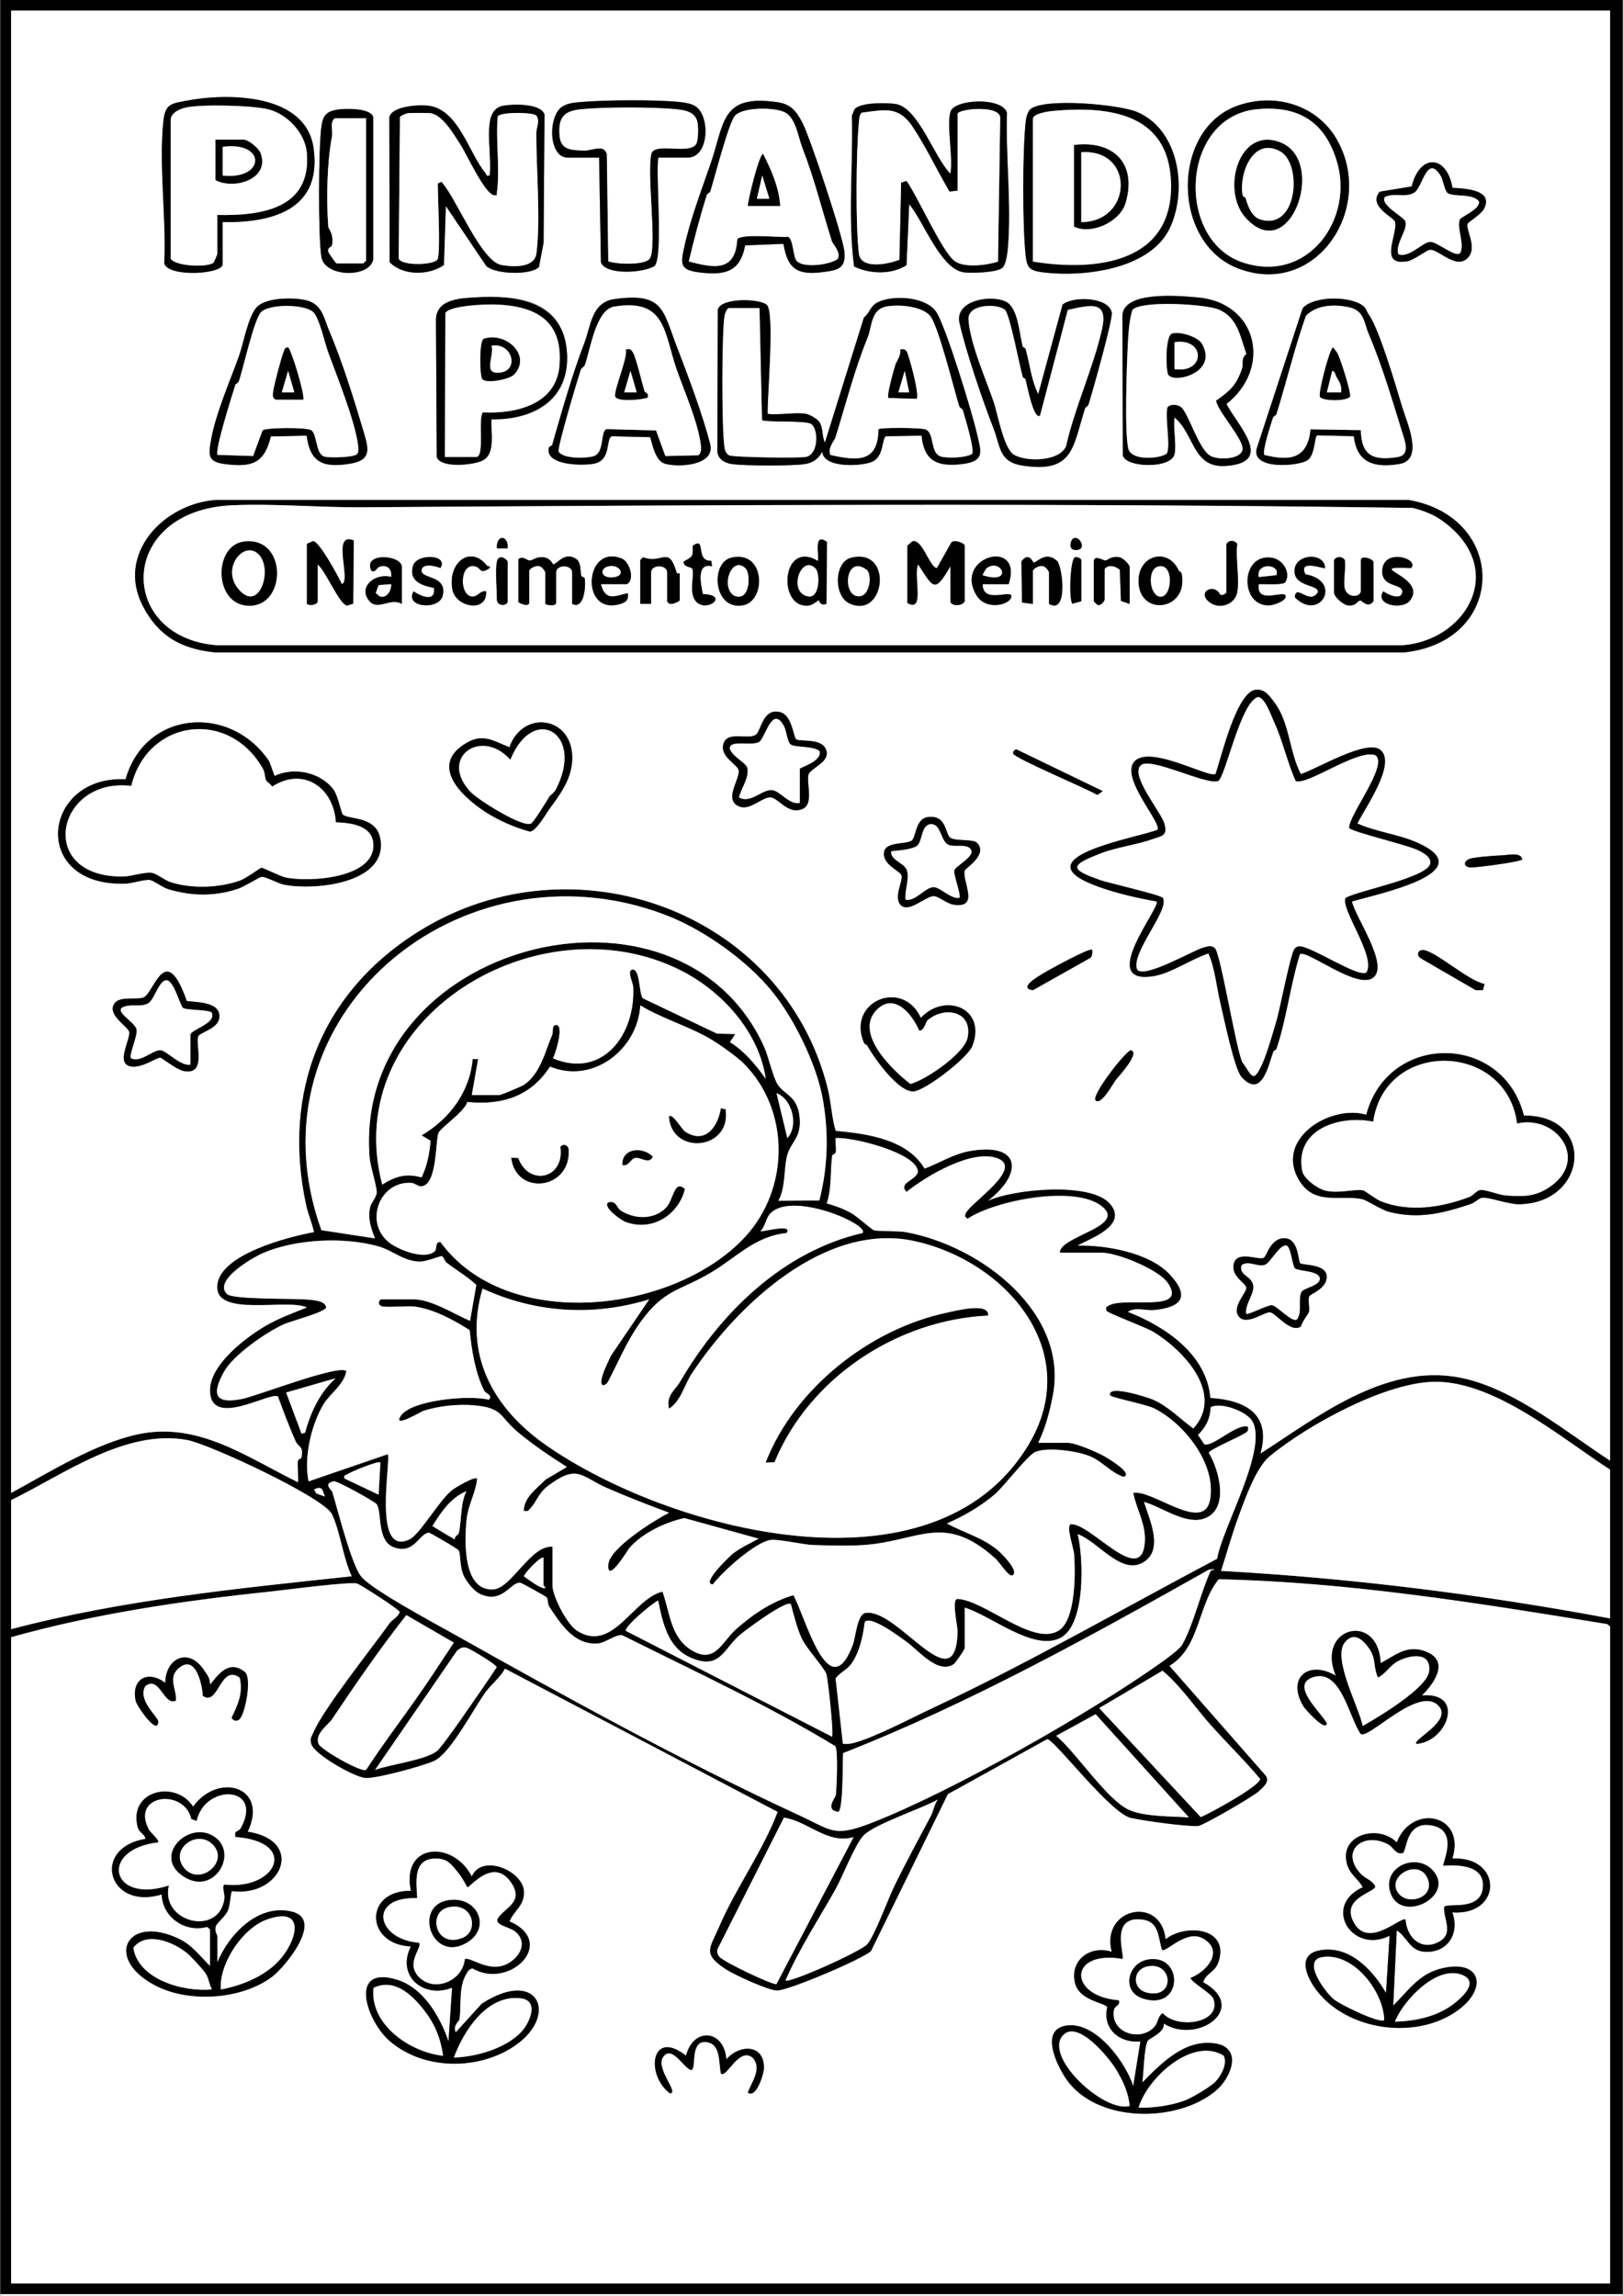 <?xml version="1.0" encoding="UTF-8"?>
<svg id="Camada_1" xmlns="http://www.w3.org/2000/svg" version="1.1" viewBox="0 0 595.28 841.89">
  <rect x="0" y="0" width="595.28" height="841.89" fill="#808080" stroke="none"/>
  <!-- Generator: Adobe Illustrator 29.0.0, SVG Export Plug-In . SVG Version: 2.1.0 Build 186)  -->
  <path d="M.14,841.29V-.06h595v841.34H.14ZM590.54,3.89H4.08v543.59c14.06-7.63,30.77-18.14,46.52-21.52,22.08-4.74,39.86,8.35,58.66,17.57.34-.41-.24-6.2-.05-7.59.16-1.17,1.23-.9,1.34-1.41.91-4.45-1.02-3.55-2.18-6.17-2.38-5.35-4.41-10.8-6.43-16.29-3.04-1.76-24.97,12.05-24.91-2.34.04-9.27,12.86-19.08,20.09-23.36,4.84-2.87,10.24-4.81,15.44-6.92-7.21-3.44-33.52,4.14-32.89-7.86s26.32-18.09,35.5-19.77c-.75-3.45-2.2-6.71-2.94-10.16-8.74-40.87,5.43-78.09,42.08-100.58,56.3-34.54,132.98-6.87,149.24,57.85,1.37,5.46,1.49,10.99,2.98,15.75,11.47,1.04,26.2,3.07,32.6,13.85,5.51-2.06,10.64-5.4,16.55-6.43,18.91-3.31,19.66,8.24,6.73,18.22,9.44-4.34,37.47-7.16,44.66,1.04s-7.28,12.79-11.78,15.39c10.47-.19,26.37,2.64,33.78,10.6s4.51,12.08-5.86,13.07c-2.95.28-6.79-1.24-9.51.65,13.66,5.29,28.96,15.63,30.25,31.55,12.66.77,22.48,5.83,18.4,20.38,22.08-14.24,47.39-34.27,75.61-27.28,18.73,4.64,36.69,19.53,52.59,29.91V3.89ZM283.26,363.67c-9.33-11.54-25.33-22.88-39.22-28.16-74.95-28.54-154.31,37.16-126.16,115.62l19.66,3.01c-1.47-3.81-2.68-7.12-1.81-11.35.37-1.79,2.35-3.66,2.45-5.45.12-2.09-2.36-9.55-2.63-13.08-5.99-78.86,113.63-109.35,144.79-40.24,1.42,3.15,3.23,11.05,4.84,13.57,2.62,4.11,7.41,4.2,8.12,12.28.63,7.23-2.83,8.57-4.38,13.21s-.57,12.24-3.44,17.26l15.03-.09c3.23-12.41,3.53-25.49,1.11-38.06-2.38-12.4-10.41-28.69-18.35-38.51ZM173.05,401.55h10.19c.48,0,8.04-3.17,8.81-3.68,6.26-4.11,7.95-12.67,10.53-18.52.32-.73-.25-3.12,1.05-3.44,3.66-.9.05,10.69-.84,12.18,18.23,7.66,30.38-8.75,29.43-26.32-.07-1.32-2.38-5.89-.33-6.22,2.94-.48,2.43,9.12,3.9,10.54l27.16,12.94,6.73.17-1.97,2.95c5.55,3.49,9.39,8.24,13.14,13.47-2.48-17.18-15.93-32.03-30.98-39.68-51.98-26.44-125.68,17.22-109.7,78.46,4.76-3.01,8.77-4.27,14.43-2.63,2.08-4.35,2.86-8.59,3.32-13.45l-3.3-1.98c10.2-5.99,17.69-15.91,18.72-27.96h2.01s-2.32,13.16-2.32,13.16ZM272.74,389.96c-2.51-2.51-9.13-7.17-12.32-9.04-7.85-4.59-17.65-7.42-25.56-12.23-.95,16.24-17.48,28.97-33.11,22.46-7.12,10.96-17.62,14.24-30.36,12.97-.84,3.41-9.63,9.37-10.5,11.24-1.29,2.77-.36,19.69-6.58,19.67-1.1,0-2.16-1.14-3.33-1.23-11.55-.88-17.52,14.11-8.49,21.65,3.36,2.81,13.35,6.79,17.01,3.37.91-.85-.06-3.41,2.04-3.36,24.48,33.54,86.02,26.06,111.81-1.94,16.27-17.66,16.54-46.39-.6-63.55ZM288.77,417.33c4.22-4.43,1.85-14.34-3.95-16.43l3.95,16.43ZM388.7,459.4c-.28-6.21,25.42-9.7,15.05-17.35s-38.73-1.91-48.9,4.86c-.88-.77-1.17-.77-.68-1.98,1.53-3.79,21.54-16.48,11.66-20.19-9.3-3.5-26.09,6.45-33.34,12.31-3.36-3.31,3.72-4.31,4.16-7.44-.38-6.93-24.21-12.79-30.15-12.28-.3.29.27,3.95.05,4.97-.26,1.2-1.27.94-1.34,1.41-.79,5.46-.06,11.95-2.02,17.56,3.2.88,6.08,1.95,9.01,3.56,2.06,1.13,7.32,5.92,8.29,6.27,1.26.45,9.01.21,11.69.7,27.97,5.14,59.84,29.82,53.93,60.03-1.22,6.24-2.58,11.46-5.32,17.24h10.85c2.81,0,10.29,3.27,13.02,4.73.87.46,11.59,6.69,7.34,7.75-4.75-1.63-7.83-5.88-12.64-7.71-4.68-1.79-14.87-3.25-19.53-1.47-2.86,1.1-11.5,12.62-15.16,15.74-4.93,4.2-11.47,8-17.4,10.54,6.2,3.35,13.22,5.22,18.73,9.85,1.21,1.02,8.16,7.84,5.25,9.19-1.3.6-4.7-4.86-6.23-6.24-18.88-16.94-27.88-6.3-48.3-4.9-5.59.38-12.78.19-18.46,0-4-.13-12.49-2.25-15.61-1.86-5.52.7-17.71,11.61-21.18,16.28-4.73-.03,6.41-10.54,7.21-11.18,2.9-2.28,6.35-3.82,9.55-5.57l-27.27-7.56c-7.02,1.58-15.26,5.44-20.04,10.87-.69.78-8.43,13.77-7.8,6.06.49-6.01,17.07-16.22,22.24-18.89-7.65-2.85-15.33-5.81-22.8-9.09-9.49-4.16-10.71-8.92-21.56-.77-3.42,2.57-4.17,5.71-6.35,8.11-.88.97-.91,1.37-2.53,1.08-.08-4.95,4.81-8.21,7.93-11.46l7.84-4.64c-6.24-3.98-12.38-8.08-18.05-12.85-6.77-5.69-5.22-8.77-15.88-9.75-5.85-.54-13.22.19-18.8,2.07-.76.26-10.78,6.27-8.41,2.11,3.57-6.27,25.9-8.06,32.53-6.23,1.5-1.91-1.05-2.03-1.77-3.46-3.22-6.4-4.59-14.94-5.26-22.05-5.76-3.7-13.11-7.67-19.96-8.63-3.13-.44-10.6.46-12.33-.17-1.86-.68-.75-2.52-.11-2.52h11.83c6.48,0,14.82,5.39,20.7,7.89l2.3-13.17c-3.33-3.11-7.3-5.38-10.89-8.16-.81-.63-1.16-2.28-1.7-2.38-.82-.15-5.46,2.04-8.34,1.97-5.85-.15-9.68-4.05-14.9-5.54-12.58-3.59-30.3-2.77-42.33,2.39-3.64,1.56-18.53,10.05-13.27,15.07,2.19,2.09,24.65,1.54,29.53,2.02,2.19.22,6.47.38,6.83,2.87-.37,1.77-12.77,4.96-15.39,6.13-6.53,2.9-18.59,11.25-22.04,17.4-4.81,8.57-3.22,12.03,6.72,10.01,5.34-1.09,35.33-12.72,38.1-10.21-.67,4.83-5.98,8.24-8.41,12.29-4.52,7.53-7.22,19.52-5.44,28.18l29-9.95c1.56,1.06-5.99,38.14,8.1,31.17,3.76-1.86,10.88-14.36,15.51-18.01,1.18-.93,8.28-5.2,9.23-4.24-.6,5.59-3.39,9.61-3.92,15.46-.66,7.25-1.44,26.08,10.02,25.14,6.55-.54,13.57-16.26,21.52-15.62v14.13c0,4.05,5.32,14.33,8.98,16.66,13.16,8.42,20.55-11.81,31.37-14.31,2.72,7.5,2.88,16.48,10.33,21.26,8.86,5.7,11.42-2.87,16.7-7.53,6.12-5.39,13.01-10.11,20.97-12.42,4.31,7.36,12.88,41.49,21.76,18.33,1.16-3.03,1.62-11.3,4.66-11.82,11.81-2.01,33.14,33.33,33.81,6.91.06-2.24-2.2-11.35-.21-12.06,9.88.21,27.78,17.48,37.27,11.64,6.35-3.91,6.16-21.23,5.71-27.85-.17-2.49-2.95-10-1.35-11.17,7.15-.81,25.99,23.36,27.26,6.61.5-6.55-3.03-11.97-4.24-18.09,7.01-1.46,26.05,15.16,28.22,2.25,2.18-12.99-9.51-27.73-20.55-33.26-3.02-1.51-16.02-4.01-16.21-4.83-.96-4.06,13.9.83,15.57,1.53,5.77,2.44,10.05,7.07,15.02,10.67,11.45-12.71-3.47-28.58-14.62-35.4-2.81-1.72-16.84-6.89-17.23-7.75-.17-.38-.34-1.58.32-1.63,5.28-4.09,29.67,2.89,22.25-8.45-3.29-5.03-18.53-11.22-24.28-11.22h-15.45ZM316.37,452.16c2.72-3.12-26.85-15.97-34.2-6.73-1.26,1.58-1.63,4.53-3.27,6.07.52.39,12.29-2.98,9.54.68-11.56,1.17-18.45,9.02-27.62,14.45-11.79,6.99-17,5.94-25.88,18.16-4.9,6.75-8.12,14.64-11.82,21.67-.56,1.07-.69,1-1.76,1.56-2.75-.45,2.22-9.64,2.78-10.97l13.98-20.56c-20.51,6.31-41.69,5.02-61.13-3.95-7.08,24.08,3.76,43.74,23.18,57.34,44.59,31.2,141.91,57.56,176.82.34,20.94-34.32-7.75-67.67-41.56-75.1-32.7-7.18-65.06,23.42-81.65,48.52-2.8,4.24-4.04,10.22-8.41,12.94-1.2-4.81,2.37-7,3.95-9.7,14.72-25.28,37.74-47.99,67.05-54.72ZM123.08,505.42l-18.13,5.23,5.66,15.12,1.3-.39c1.98-7.45,5.42-14.74,11.17-19.96ZM590.54,538.93c-17.62-11.39-41.55-31.89-63.48-32.22-18.2-.28-47.49,15.85-61.39,27.34-4.9,4.05-8.89,15.24-11.24,21.63-2.45,6.64-4.38,13.64-6.57,20.38,47.94,2.66,95.62,8.63,142.68,17.43v-54.56ZM353.85,589.54v14.79c0,.63-3.43,5.54-3.96,5.9-5.87,4.05-13.29-5.28-17.43-8.18-2.09-1.46-13.4-10.08-15.31-7.13-.57,4.78-1.84,10.76-4.59,14.79-2.04,3-4.15,3.22-6.08,5.81l2.67,23.96c1.35.13,2.64.05,3.96-.3,7.78-2.07,21.31-9.24,29.16-12.91,35.51-16.65,69.49-36.34,104.13-54.63,1.9-11.42,18.75-40.18,12.94-50.42-2.03-3.58-11.45-7.17-15.3-5.16-.13,4.06-1.76,7.39-4.64,10.16l2.33,3.45c3.27.97,11.79-7.73,16-6.49-.02.86.33,1.28-.46,1.98-1.56,1.37-13.52,6.32-13.92,7.6,3.86,6.38,7.67,20.73-1.57,24.1-6.87,2.51-15.71-4.27-22.18-6.07,1.91,6.29,7.52,17.73-.42,22.25-8.11,4.62-16.43-7.78-23.9-10.42,2.16,8.81,2.99,33.2-6.34,38.04-9.82,5.1-25.64-8.31-35.09-11.09ZM4.08,550.1v47.33c40.83-10.77,83-14.9,124.93-19.4-3.1-6.37-4.36-16.93-7.29-22.8-3.05-6.11-45.02-25.71-53.17-27.18-22.58-4.07-45.13,12.63-64.47,22.06ZM139.52,536.3c-.73-.73-10.97,3.47-12.3,4.43-.55.4-1.22-.08-.84,1.47l12.49,5.92.66-11.82ZM168.3,568.65c-.33-.71-9.27-5.76-10.81-6.56-3.62-.24-5.42,8.34-13.2,5.26-6.03-2.38-4.19-12.56-6.04-15.65-.57-.94-14.56-8.71-15.78-8.48-4.16.78-.79,3.21-.6,3.84,2.02,6.61,7.03,26.67,10.63,31.1,3.98,4.9,27.39,17.37,34.29,21.26,39.42,22.19,85,47.24,125.9,66.06,12.47,5.74,12.95,8.41,26.77,3.07,29.35-11.35,80.38-40.35,106.26-58.75,1.8-1.28,6.89-4.94,7.87-6.63,4.02-6.99,6.79-19.1,10.38-26.92.32-.71,1.45-.33,1.28-.83l-1.8.17c-43.57,24.51-87.6,48.97-134.2,67.3-.23,2.96.1,20.88-1.8,21.55-5.12-.71-.98-5.21-.88-6.16.29-2.6.91-16.54-.21-17.95-25.11-15.24-51.85-27.5-78.08-40.65-2.37-.48-6.1,2.75-8.95,2.99-8.81.75-13.81-7.35-17.95-13.63-.53-.81-.27-2.48-.88-3.26-.33-.43-9.01-5.19-9.54-5.31-3.5-.78-6.57,8.15-15.07,3.95-2.37-1.17-5.05-4.69-6.03-7.12-1.2-2.97-.95-7.36-1.55-8.64ZM119.14,548.78c-.95-2.59-.89-3.96-3.94-2.61l.82,1.51,3.12,1.1ZM168.22,562.38c1.18-4.64.5-10.78,2.85-15.57-5.91,2.56-9.17,7.56-12.48,12.82l8.22,4.92c-.34-.88,1.38-2.05,1.41-2.18ZM199.35,571.14c-1.64-.14-7.28,6.2-7.19,6.91,1.79,1.28,4.88,3.63,6.87,4.25s.31-.92.31-.98v-10.19ZM590.54,837.34v-240.9l-1.1-.87c-47.15-7.67-94.52-15.4-142.44-16.44-7.81,9.58-6.78,24.95-18.06,31.76l35.29,40.22c1.67,2.24-.95,4.33-2.54,5.8-2.02,1.88-20.11,12.4-22.2,12.7-2.93.42-20.45-1.89-23.85-2.82-6.99.19-29.08-29.24-31.57-29.01l-36.41,20.16-28.2,57.58c-3.3,2.98-30.09,14.37-34.41,14.44-3.14.05-15.83-5.82-18.84-7.79-8.75-5.74-5.91-7.59-2.34-15.88,6.09-14.1,15.94-27.55,21.33-41.85l-100-52.53c-1.58,3.07-5.06,5.87-6.91,8.35-4.4,5.92-12.94,22.63-19.04,25.48-3.92,1.83-21.41,6.59-25.32,6.27s-18.64-8.54-19.79-12.51c-.57-1.96.03-2.4.69-3.99,3.65-8.78,21.49-31.03,28.07-40.29.91-1.28,3.07-2.22,3.7-4.05-.03-.94-14.7-10.22-15.61-10.46-2.95-.78-27.28,2.45-32.48,3-31.75,3.35-63.69,8.04-94.44,16.67v236.96h586.45ZM290.07,588.23c-1.81-1.46-16.74,9.57-18.99,11.57-5.87,5.22-7.18,12.81-17.97,7.97-8.22-3.69-10.07-12.87-11.7-20.85-1.82.7-12.75,9.78-11.82,11.16l75.6,38.79c.68-.94-1.54-21.7-2.14-23.15-1.03-2.46-7.25-9.18-8.97-12.86s-2.97-8.72-4-12.63ZM156.36,617.56c3.41-5.03,6.71-10.15,10.1-15.21l-17.42-10.09c-9.7,12.31-18.54,25.18-27.25,38.18-1.42,2.11-6.39,5.27-4.95,9.02.83,2.13,15.5,10.48,17.42,9.59,7.01-10.75,14.92-20.9,22.11-31.51ZM179.37,615.59c.95-1.37,1.84-2.78,2.79-4.15.11-.92-9.87-6.91-11.09-7.17-1.62-.35-2.22.13-3.43,1.05l-30.08,43.73c5.48-2.01,18.38-3.58,22.68-6.89,2.31-1.78,16.31-22.49,19.12-26.55ZM444.16,632.69c-5.94-6.64-10.87-14.22-17.76-20.03l-23.24,13.71,37.24,39.98c3.2-1.3,21.99-11.53,21.76-14.04-5.69-6.79-12.11-13.03-18-19.62ZM436.03,666.44l-34.19-37.82-14.45,7.92c7.3,6.09,18.7,23.59,26.72,27.17,5.76,2.57,15.63,2.32,21.91,2.74ZM343.99,659.88c-5.84,3.39-23.2,8.98-27.23,13.19-3.21,3.35-7.62,14.95-10.32,19.76-6.22,11.06-13.26,21.75-18.33,33.42,1.4,1.11,27.69-10.62,30.03-13.35,2.71-3.16,7.57-16.53,9.9-21.3,4.12-8.44,8.99-17.44,13.35-25.64.99-1.86,1.28-4.3,2.61-6.09ZM313.08,673.68c-9.55,2.78-16.79-5.86-25.55-7.15l-24.39,48.31c-.22,1.03.02,1.73.59,2.58,1.29,1.9,20.06,10.75,21.06,10.14l28.29-53.89Z"/>
  <rect x=".14" y="841.29" width="595" height=".66" fill="#fff"/>
  <path d="M590.54,3.89v531.75c-15.9-10.38-33.86-25.27-52.59-29.91-28.21-6.99-53.52,13.04-75.61,27.28,4.08-14.56-5.74-19.61-18.4-20.38-1.29-15.92-16.59-26.26-30.25-31.55,2.72-1.89,6.56-.37,9.51-.65,10.37-.98,13.36-5.02,5.86-13.07s-23.32-10.8-33.78-10.6c4.5-2.6,18.78-7.4,11.78-15.39s-35.21-5.38-44.66-1.04c12.93-9.98,12.18-21.53-6.73-18.22-5.91,1.03-11.04,4.37-16.55,6.43-6.39-10.78-21.12-12.81-32.6-13.85-1.49-4.76-1.6-10.29-2.98-15.75-16.26-64.72-92.94-92.39-149.24-57.85-36.65,22.49-50.82,59.71-42.08,100.58.74,3.45,2.18,6.71,2.94,10.16-9.18,1.68-34.9,8.19-35.5,19.77s25.68,4.42,32.89,7.86c-5.2,2.1-10.6,4.05-15.44,6.92-7.23,4.29-20.05,14.09-20.09,23.36-.05,14.4,21.88.58,24.91,2.34,2.02,5.49,4.05,10.94,6.43,16.29,1.16,2.61,3.09,1.72,2.18,6.17-.1.51-1.17.24-1.34,1.41-.19,1.39.38,7.19.05,7.59-18.8-9.22-36.59-22.31-58.66-17.57-15.76,3.38-32.47,13.88-46.52,21.52V3.89h586.45ZM81.66,81.45c18.53.28,36.49-4.67,33.36-27.11-2.81-20.14-31.38-20.31-46.65-17.41-5.51,1.05-7.74,1.12-8.42,7.35-1.76,16.14,1.13,35.82.31,52.32,1.53,5.17,21.41,3.98,21.41.29v-15.45ZM490.2,50.96c-7.38-12.64-22.91-17.1-36.6-12.08-24.16,8.85-23.83,50.34.59,59.59,28.85,10.93,50.49-22.72,36.01-47.5ZM241.43,57.79h10.85c7.88,0,8.37-15.58,2.54-18.97-1.55-.9-4-1.25-5.81-1.43-8.94-.87-26.5-.74-35.55,0-2.43.2-5.33.38-7.39,1.82-5.14,3.59-4.94,18.59,2.16,18.59h11.51l.67,38.44c1.91,4.82,15.79,3.82,19.68,1.3,3.18-3.41.37-33.29,1.34-39.74ZM294.31,45.02c-2.24-4.17-4.14-6.82-9.23-7.55-20.75-2.97-19.25,7.41-24.5,22.68-3.27,9.52-7.43,20.33-9.62,30.5-1.23,5.72-1.89,8.3,5.25,9.2,9.46,1.19,15.23.08,17.08-9.87l14.05-.55c1.65,9.93,5.73,11.56,15.35,10.24,5.1-.7,7.51-1.64,7.02-7.29-.47-5.45-12.73-42.35-15.41-47.36ZM348.59,41.03c-1.42,5.04,1.06,16.86,0,22.68-5.9-5.77-11.7-24.27-20.11-25.57-3.2-.5-12.97-.65-15.04,1.94l-.97,2.32c.48,18.44-1.57,37.16.79,55.33,5.77,2.8,13.74,3.05,19.22-.48l.99-22.35c5.23,6.12,11.51,23.83,20.05,24.97,2.73.37,12.09.11,14.12-1.65,1.37-1.19,1.85-5.36,2.01-7.2,1.37-15.73-.82-33.74-.32-49.68-1.86-5.87-19.42-5-20.74-.3ZM179.62,44.97c-.81,5.85.6,13.35,0,19.39-1.52.39-1.1-.34-1.52-.82-6.15-7.21-9.83-23.56-21.18-24.8-3.3-.36-13.14.09-14.12,4.26l.12,53.13c4.86,5.04,14.33,4.94,19.9,1.06l.7-21.66,14.82,21.99c3.29,3.2,16.81,3.41,19.34.35l1.69-8.83.34-47.06c-1.38-4.16-11.64-3.84-15.12-3.21-3.27.59-4.55,3.21-4.97,6.2ZM377.71,40.23c-1.03,1.45-1.36,2.95-1.54,4.71-1.13,10.87-1.16,37.86.01,48.7.5,4.62,1.52,5.62,6.27,6.22,14.9,1.87,39.59-1,46.7-16.41,6.44-13.98,3.35-35.89-12.19-42.41-6.57-2.75-34.66-5.33-39.25-.8ZM123.59,40.22c-3.88.65-5.14,2.19-5.7,6.13-1.08,7.48-1.19,40.61-.01,47.87s18.04,7.79,19.03.72l-.02-51.94c-.75-3.47-10.43-3.27-13.3-2.79ZM532.75,68.89c-2.12-12.12-11.92-12.73-14.99-.52l-11.68,1.92c-4.55,5.2,5.11,9.38,5.57,10.97,1.29,4.42-6.46,16.63,4.76,14.49,2.11-.4,6.93-4.09,8.05-4.18,3.22-.27,9.84,7.76,14.14,2.7,3.23-3.8-1.14-10.2-.33-12.21.26-.65,4.85-3.43,5.88-5.25,4.06-7.18-6.7-7.69-11.4-7.93ZM180.28,153.75c16.64.32,29.6-7.74,27.54-25.88s-18.59-19.7-33.15-18.83c-5.8.34-14.64.59-14.77,8.24l.29,50.32c1.38,4.2,13.71,3.02,17.04,1.15,4.65-2.6,2.65-10.5,3.05-15ZM295.67,151.78c-4.08-.7-9.85.51-14.14,0-.13-6.65,2.46-35.67-.07-39.7-1.58-2.53-16.7-3.25-18.2,1.39l-.17,51.16c-.23,3.56,2.45,5.16,5.61,5.57,4.81.63,21.56.66,26.32,0,2.96-.41,5.27-1.96,6.56-4.62.34,6.39,15.33,5.41,18.68,3.56,3.92-2.16,3.15-8.21,4.64-9.17l13.1-.23c.91,9.56,5.8,11.49,14.85,10.43s6.84-4.97,5.41-11.3c-1.71-7.58-11.3-38.85-14.81-44.36-3.7-5.82-16.16-6.45-21.62-3.61-2.72,1.41-2.81,3.83-4.99,5.56l-14.29,45.83c-1.25-2.35-.4-5.46-2.31-7.87-.79-1-3.45-2.45-4.59-2.65ZM430.77,166.57c.79-3.51-.58-9.63,0-13.47,7.35,5.95,6.58,18.57,18.72,17.77,18.34-1.21,4.38-14.87.34-22.73,16.67-13.06,11.61-37.24-10.82-39.1-6.72-.56-27.23-2.48-27.34,6.89l.17,51.16c1.32,4.49,17.72,4.84,18.92-.52ZM120.72,121.29c-1.93-4.51-2.44-9.62-8.28-11.13-4.45-1.15-14.91-1.18-18.29,2.51-3.16,3.45-4.82,13.21-6.47,17.83-3.33,9.31-8.58,21.13-10.32,31.11-1.01,5.77-.86,7.81,5.29,8.58,9.78,1.22,14.33-.3,16.68-10.14l13.16-.3c1.26,10.2,6.42,11.84,16.01,10.27,7.56-1.24,6.82-5.12,5.03-11.13-3.46-11.67-8.02-26.41-12.81-37.6ZM248.27,127.2c-5.18-13.5-4.82-20.04-22.97-17.5-8.34,1.17-8.59,9.92-10.89,15.92-4.66,12.14-8.16,24.7-11.84,37.46-.14.5-1.09.54-1.21,1.01-1.74,6.64,12.46,6.78,16.58,5.93,6.34-1.31,4.15-8.74,6.4-10.04l14.15.33c.87,2.9,1.97,8.73,5.39,9.73,5.03,1.46,18.64.7,16.59-7.27-2.81-10.92-8.08-24.86-12.18-35.57ZM375.14,127.23c-1.34-4.61-1.64-14.26-6.15-16.55-5.51-2.79-18.93-.55-17.07,7.75,2.34,10.43,8.53,28.56,12.55,38.86,2.44,6.25,1.89,12.01,10.26,13.38,19.39,3.17,18.73-7.24,23.26-20.98.17-.5.97-.52,1.28-1.51,1.37-4.3,8.91-31.12,8.5-33.51-.99-5.74-14.18-6.2-18.05-2.97l-8.92,32.83c-2.61-5.11-3.11-11.07-4.67-16.55-.13-.46-.94-.59-1-.76ZM502.04,115.38c-.69-.98-.95-2.28-1.88-3.06-4.6-3.87-18.23-3.92-22.36.69l-16.72,51.02c-2.88,8.52,15.45,6.94,18.54,4.7,2.84-2.06,2.42-8.73,3.51-9.1l13.44.32c1.08,9.93,7.71,11.67,16.68,10.18,9.15-1.52,2.79-15.06.97-21.11-2.21-7.32-8.21-27.99-12.17-33.65ZM52.46,222.38c5.73,10.92,13.96,15.53,26.22,16.84h436.6c37.59-4.26,37.81-49.63,1.28-55.88H79.31c-19.41,1.34-36.88,19.9-26.85,39.04ZM467.22,257.32c-1.72-2.19-3.3-4.62-6.53-4.37-7.08.54-12.74,24.77-14.85,30.89-2.24,1.72-23.39-10.51-29.5-4.84s9.92,22.81,8.24,25.31c-7.32,2.95-49.06,9.82-24.02,19.99,7.07,2.87,16.08,4.95,23.64,6.28,1.91,1.82-22.59,31.31-.63,27.3,6.14-1.12,13.62-6.32,19.68-8.24,2.46,5.71,2.89,12,4.4,18.29,1.25,5.21,5.08,24.12,7.77,27.07,7.46,8.14,9.86-4.66,11.58-9.32.19-.51,1-.58,1.17-1.07,3.65-10.89,5.14-23.62,8.58-34.69,2.5-1.87,21.1,13.27,26.96,8.56s-6.76-22.31-7.85-27.88c8.5-2.59,48.53-10.64,23.9-21.61-6.97-3.1-14.95-3.85-21.91-6.99,2.54-5.32,14.44-21.86,8.51-26.93-4.98-4.26-23.46,7.02-29.24,8.83-4.35-8.21-4.07-19.12-9.9-26.56ZM296.83,283.45c1.79-2.36,7.91-4.38,6.05-8.73-1.75-4.11-9.42-2.6-10.88-3.59-1.03-.7-1.43-8.82-5.87-9.96-6.5-1.67-6.94,7.06-9,8.34-2.97,1.85-10.36-1.36-11.79,3.21s5.06,7.54,5.55,9.69c.73,3.22-5.88,11.08.41,13.41,3.86,1.43,8.06-3.5,11.21-3.41s6.54,6.7,11.99,4.17c4.34-2.02.66-10.93,2.31-13.11ZM98.52,278.87c-14.47-20.96-45.43-18.13-52.46,6.91-30.62-1.55-35.24,39.3-.2,38.25,2.73-.08,7.02-1.61,9.12-1.34,1.35.17,4.51,2.67,6.6,3.31,8.62,2.63,17.01,2.75,25.63-.06,2.24-.73,7.81-4.27,8.7-4.39,1.47-.2,5.98,2.38,8.08,2.81,11.11,2.31,38.08-.32,35.55-16.49-1.38-8.82-11.4-7.09-13.84-9.16-.51-.44-1.78-6.96-3.37-9.12-4.71-6.37-14.52-8.43-21.57-5.04-.26-.16-1.66-4.84-2.24-5.68ZM201.55,296.61c3.79-5.17,7.93-10.59,8.32-17.66.88-16.12-18.01-19.19-23.02-4.91-6.59-2.64-10.12-5.43-16.9-.88-12.25,8.21.14,19.42,8.04,24.55,4.84,3.14,10.84,5.74,16.41,7.25,2.28-.22,5.76-6.42,7.16-8.34ZM372.69,274.76c-.61.33-1.25.79-1.08,1.58.37,1.68,27.4,13,30.87,15.17l1.99-1.39-31.77-15.35ZM358.29,309.03c-1.43-1.42-7.86-.49-9.7-1.8-2.04-1.45-1.29-8.47-8.24-7.6-4.69.59-4.3,7.53-6,8.65-2.28,1.49-9.51.24-10.1,4.25-.68,4.61,6.06,6.86,6.44,8.57.45,2.04-2.78,7.72-.57,10.52,2.89,3.65,9.29-3,12.31-3.01,1.88,0,4.7,2.73,7.32,3.13,9.83,1.49,3-8.65,4.08-12.53.22-.8,8.77-5.89,4.46-10.18ZM550.96,313.67c-2.37.08-10.02.6-11.88,1.27-2.41.87-2.47,3.09.47,3.16,2.08.05,18.54-2.06,18.77-2.99-.54-2.75-5.16-1.51-7.36-1.43ZM400.53,348.32c-.86-.88-15.99,7.46-17.95,8.67s-9.27,5.38-3.74,6.13l21.04-11.84c.79-.41.86-2.74.65-2.95ZM544.48,360.84c-5.84-1.13-17.48-11.64-22.14-12.4-2.35-.38-3.04,1.94-1.07,3.07l19.99,11.58,2.62.04.61-2.29ZM42.38,367.53c-3.95,4.15,4.52,8.77,4.98,10.82.63,2.77-5.04,11.54.48,12.68,4.21.87,9.61-3.39,11.04-3.16.54.08,5.9,4.33,8.31,4.84,9,1.88,4.11-10.19,5.6-12.85.66-1.18,6.93-2.7,7.57-6.28,1.09-6.17-7.79-5.97-11.87-6.51-7.84-22.42-11.87-3.13-15.75-1.34-2.23,1.03-8.25-.41-10.36,1.8ZM318.09,383.4c2.52,4.57,11.45,17.17,16.98,16.8,4.33-.28,19.87-12.33,21.54-16.6,5.42-13.89-10.06-19.8-18.87-10.33-6.73-14.65-27.21-5.94-20.89,9.04.31.73,1.11.85,1.24,1.09ZM409.33,395.88c.55-.73,9.26-10.03,5.32-10.76-2.79,1.47-14.46,16.76-12.81,18.4,2,1.98,6.27-6.04,7.48-7.64ZM501.12,408.79c-12.82-3.78-32.77,8.26-25.24,22.93,5.54,10.78,15.37,6.26,23.58,7.97,2.14.45,6.85,3.93,10.34,4.78,10.74,2.63,19.55.41,29.64-2.97,1.49-.5,2.99-2.17,4.17-2.3,2.46-.29,9.65,2.46,13.61,2.39,25.17-.4,28.1-32.67,1.72-32.5-7.77-30.44-49.84-30.51-57.83-.31ZM476.89,463.25c-.84-.68-.52-9-5.67-9.16s-6.56,6.51-7.68,7.17c-1.78,1.06-10.06-2.99-11.08,2.45-.83,4.46,4.5,6.81,4.68,8.52s-5.46,7.16-2.76,10.57,9.48-1.81,11.45-1.56c2.2.28,7.55,7.85,11.35,5.17.07-1.19,2.8-4.86,2.87-5.14.44-1.69-.5-4.59.18-5.95.39-.78,6.4-2.78,6.37-7.04.11-4.86-8.67-4.18-9.71-5.02Z" fill="#fff"/>
  <path d="M590.54,837.34H4.08v-236.96c30.74-8.63,62.68-13.32,94.44-16.67,5.2-.55,29.53-3.78,32.48-3,.91.24,15.58,9.52,15.61,10.46-.62,1.83-2.79,2.78-3.7,4.05-6.58,9.26-24.42,31.51-28.07,40.29-.66,1.59-1.26,2.03-.69,3.99,1.15,3.96,15.83,12.17,19.79,12.51s21.39-4.44,25.32-6.27c6.11-2.84,14.64-19.56,19.04-25.48,1.84-2.47,5.32-5.27,6.91-8.35l100,52.53c-5.39,14.29-15.24,27.74-21.33,41.85-3.58,8.29-6.41,10.14,2.34,15.88,3.01,1.97,15.7,7.84,18.84,7.79,4.32-.07,31.11-11.46,34.41-14.44l28.2-57.58,36.41-20.16c2.49-.23,24.58,29.19,31.57,29.01,3.4.93,20.92,3.24,23.85,2.82,2.09-.3,20.18-10.82,22.2-12.7,1.59-1.48,4.21-3.56,2.54-5.8l-35.29-40.22c11.28-6.81,10.24-22.18,18.06-31.76,47.92,1.04,95.29,8.77,142.44,16.44l1.1.87v240.9ZM506.38,609.91c-.71-19.03-23.9-13.39-16.45,4.6-9.93-5.88-18.29.72-11.72,11.42.5.82,8.13,9.38,8.42,6-2.29-4.17-13.69-14.06-5.05-16.91,10.37-3.42,13.3,15.2,17.57,20.89,3.23,1.57,21.01-17.65,28.3-10.59,5.83,5.65-9.61,12.63-7.92,14.17,11.23-.74,18.16-19.07,1.97-17.75,5.08-5,10.53-13.35.36-16.46-6.23-1.9-10.33,1.91-15.48,4.63ZM74.68,612.3c-5.61-8.37-14-4.12-14.07,4.85-6.2-4.78-12.58-1.66-10.85,6.59.38,1.82,8.21,13.12,8.25,7.54.01-1.61-7.89-7.97-4.68-13.03,5.27-3.91,6.76,7.41,11.16,5.39.3-4.46-3.28-8.51,1.31-12.14,6.06-4.79,8.36,6.22,8.63,10.41,5.74,3.9,6.26-11.84,13.49-6.74,1.38,5.66-.66,9.99-2.98,14.79.73,1,1.5,1.41,2.66.7,2.15-1.32,4.89-14.94,2.27-17.45-5.65-4.6-9.49.33-12.81,4.6-.09-2.71-1.24-3.79-2.39-5.5ZM77.06,707.53v13.47c-3.68-3.58-6.56-7.68-11.38-9.99-19.73-9.43-27.83,7.93-7.71,17.57,12.22,5.86,30.81,4.54,41.77-3.65,4.7-3.51,19.15-20.93,7.45-23.87-12.46-3.13-23.17,8.24-27.5,18.62v-9.53c0-.8-1.13-1.73-.53-3.79.37-1.27,3.59-3.55,4.51-6.03.82-2.19.66-4.65,1.35-6.86,18.12,2.4,27.17-18.41,5.84-21.77,7.79-16.62-10.89-21.89-20.04-9.19-6.35-9.86-23.58-6.05-20.39,7.25.61,2.52,2.51,2.46,2.96,4.57-20.13,3.28-13.8,26.36,5.9,20.39.36,8.44,8.64,14.09,16.7,11.88l1.07.93ZM532.68,681.56c5.1-16.31-14.88-20.33-20.39-5.91-6.69-6.84-21.34-2.89-18.22,8.02,1.11,3.87,4.07,5.22,5.73,8.41-15,6.83-3.88,24.72,9.86,17.76l-1.32,21.03c-4.81-8.45-13.61-17.79-24.49-15.61-8.48,1.7-4.41,10.23-.76,14.9,11.26,14.42,35.71,17.88,50.85,7.57,12.3-8.37,9.3-19.78-5.85-15.71-7.83,2.11-11.7,8.17-17.11,13.45l1.31-27.61c4.05,2.68,4.78,7.82,10.79,7.91,8.16.11,12.3-6.99,9.58-14.47,18.52,1.26,18.46-20.71,0-19.73ZM173.04,688.14c-6.8-13.35-25.99-12.39-22.34,5.25-17.26-.21-16.76,19.69,0,20.39-5.44,10.97,4.74,19.25,15.12,15.12l-1.32,19.71c-3.12-9.04-9.17-19.7-19.07-22.66-17.71-5.3-11.03,15.01-2.66,22.37,11.34,9.97,29.24,10.85,42.31,4.11,21.23-10.96,13.51-31.96-8.41-17.61l-9.53,10.51c-1.19-2.62,1.25-4.04,1.36-4.88.84-6.12-.69-12.89,3.58-18.14l1.17-.53c13.41,8.04,31.43-9.37,13.61-17.2,1.87-4.21,5.45-5.77,5.31-10.84-.22-7.61-15.4-14.17-19.13-5.59ZM427.49,711.14c-1.64-16.23-23.88-11.48-19.74,4.6-7.62-2.47-15.34,2.78-13.52,11.22,1.48,6.83,11.1,7.33,11.87,9.11-1.81,7.97,4.53,13.23,12.17,12.54l-2.64,16.42c-2.81-8.8-13.46-23.29-23.9-22.31-10.92,1.03-3.99,15.01-.42,20.01,11.3,15.83,40.48,15.79,54.59,3.97,5.76-4.82,10.04-15.93-.41-17.38-11.09-1.53-19.56,7.34-26.56,14.39.53-3.36.61-12.69,1.97-15.27.57-1.07,6.37-3.02,5.94-6.41,12.24,7.83,31.5-5.61,14.44-15.14,1.25-3.71,4.39-3.44,5.72-7.74,3.77-12.26-12.04-13.82-19.52-8.02ZM266.42,755.18c-.87-10.95-12.09-11.89-14.8-1.33-12.82-10.09-14.97,6.99-5.92,13.8,3.62-.02-5.58-9.37-2.36-13.52s7.63,4.64,10.24,4.99c1.96-.59-.73-11.15,5.63-10.25,5.37.76,4.32,7.84,5.24,11.57,2.13,1.66,6.79-10.43,11.86-5.62,3.13,4.06-.59,8.66-2.02,12.52,3,2.38,5.78-6.57,5.88-8.64.44-9.09-8.82-9.21-13.75-3.51Z" fill="#fff"/>
  <path d="M388.7,459.4h15.45c5.75,0,20.99,6.19,24.28,11.22,7.41,11.34-16.97,4.36-22.25,8.45-.66.06-.5,1.26-.32,1.63.39.86,14.42,6.03,17.23,7.75,11.15,6.81,26.06,22.68,14.62,35.4-4.97-3.6-9.26-8.23-15.02-10.67-1.67-.71-16.52-5.59-15.57-1.53.19.82,13.19,3.32,16.21,4.83,11.04,5.53,22.73,20.27,20.55,33.26-2.17,12.9-21.21-3.72-28.22-2.25,1.21,6.12,4.74,11.54,4.24,18.09-1.28,16.75-20.12-7.42-27.26-6.61-1.6,1.17,1.18,8.68,1.35,11.17.45,6.62.64,23.94-5.71,27.85-9.49,5.85-27.39-11.43-37.27-11.64-1.99.72.26,9.83.21,12.06-.66,26.42-21.99-8.92-33.81-6.91-3.04.52-3.5,8.79-4.66,11.82-8.88,23.16-17.45-10.97-21.76-18.33-7.96,2.31-14.85,7.03-20.97,12.42-5.28,4.66-7.84,13.23-16.7,7.53-7.45-4.79-7.61-13.76-10.33-21.26-10.82,2.5-18.2,22.73-31.37,14.31-3.65-2.34-8.98-12.61-8.98-16.66v-14.13c-7.95-.64-14.97,15.09-21.52,15.62-11.47.94-10.69-17.89-10.02-25.14.53-5.85,3.32-9.87,3.92-15.46-.95-.96-8.04,3.31-9.23,4.24-4.63,3.66-11.75,16.16-15.51,18.01-14.09,6.97-6.54-30.11-8.1-31.17l-29,9.95c-1.78-8.66.92-20.65,5.44-28.18,2.43-4.05,7.74-7.47,8.41-12.29-2.78-2.52-32.76,9.12-38.1,10.21-9.95,2.03-11.54-1.44-6.72-10.01,3.45-6.15,15.51-14.5,22.04-17.4,2.63-1.17,15.03-4.36,15.39-6.13-.36-2.49-4.64-2.66-6.83-2.87-4.88-.48-27.34.07-29.53-2.02-5.26-5.03,9.63-13.51,13.27-15.07,12.03-5.16,29.75-5.98,42.33-2.39,5.22,1.49,9.05,5.38,14.9,5.54,2.88.08,7.51-2.12,8.34-1.97.54.1.89,1.76,1.7,2.38,3.58,2.78,7.56,5.05,10.89,8.16l-2.3,13.17c-5.88-2.49-14.22-7.89-20.7-7.89h-11.83c-.64,0-1.75,1.84.11,2.52,1.73.63,9.19-.27,12.33.17,6.85.96,14.2,4.92,19.96,8.63.67,7.1,2.03,15.64,5.26,22.05.72,1.43,3.27,1.55,1.77,3.46-6.63-1.84-28.96-.04-32.53,6.23-2.37,4.16,7.65-1.85,8.41-2.11,5.58-1.88,12.95-2.61,18.8-2.07,10.66.98,9.11,4.06,15.88,9.75,5.68,4.77,11.82,8.86,18.05,12.85l-7.84,4.64c-3.12,3.25-8.01,6.51-7.93,11.46,1.62.29,1.65-.11,2.53-1.08,2.18-2.4,2.93-5.54,6.35-8.11,10.86-8.15,12.07-3.39,21.56.77,7.47,3.28,15.16,6.24,22.8,9.09-5.17,2.67-21.74,12.88-22.24,18.89-.63,7.72,7.11-5.28,7.8-6.06,4.77-5.43,13.02-9.28,20.04-10.87l27.27,7.56c-3.2,1.75-6.65,3.29-9.55,5.57-.81.63-11.94,11.15-7.21,11.18,3.47-4.67,15.66-15.58,21.18-16.28,3.12-.39,11.61,1.72,15.61,1.86,5.68.19,12.87.38,18.46,0,20.42-1.4,29.42-12.04,48.3,4.9,1.54,1.38,4.94,6.84,6.23,6.24,2.91-1.35-4.04-8.18-5.25-9.19-5.52-4.64-12.53-6.5-18.73-9.85,5.93-2.54,12.47-6.34,17.4-10.54,3.66-3.12,12.3-14.64,15.16-15.74,4.66-1.79,14.85-.32,19.53,1.47,4.81,1.84,7.89,6.08,12.64,7.71,4.25-1.07-6.47-7.29-7.34-7.75-2.73-1.46-10.21-4.73-13.02-4.73h-10.85c2.74-5.78,4.1-11,5.32-17.24,5.91-30.22-25.96-54.89-53.93-60.03-2.68-.49-10.43-.25-11.69-.7-.97-.35-6.23-5.14-8.29-6.27-2.93-1.61-5.81-2.68-9.01-3.56,1.96-5.6,1.24-12.1,2.02-17.56.07-.47,1.08-.21,1.34-1.41.22-1.02-.35-4.68-.05-4.97,5.94-.51,29.76,5.35,30.15,12.28-.44,3.13-7.52,4.13-4.16,7.44,7.25-5.85,24.04-15.81,33.34-12.31,9.87,3.72-10.13,16.4-11.66,20.19-.49,1.21-.2,1.2.68,1.98,10.17-6.77,39.03-12.15,48.9-4.86,10.37,7.65-15.33,11.14-15.05,17.35Z" fill="#fff"/>
  <path d="M316.37,452.16c-29.31,6.73-52.33,29.44-67.05,54.72-1.57,2.7-5.14,4.89-3.95,9.7,4.37-2.72,5.61-8.7,8.41-12.94,16.6-25.1,48.96-55.7,81.65-48.52,33.81,7.42,62.5,40.78,41.56,75.1-34.91,57.22-132.23,30.86-176.82-.34-19.42-13.59-30.26-33.25-23.18-57.34,19.44,8.96,40.61,10.26,61.13,3.95l-13.98,20.56c-.56,1.34-5.53,10.53-2.78,10.97,1.07-.56,1.2-.49,1.76-1.56,3.7-7.03,6.92-14.92,11.82-21.67,8.88-12.22,14.08-11.17,25.88-18.16,9.17-5.43,16.07-13.28,27.62-14.45,2.75-3.65-9.03-.29-9.54-.68,1.65-1.54,2.02-4.49,3.27-6.07,7.35-9.24,36.92,3.6,34.2,6.73ZM362.39,482.4c.43-4.9-11.79-1.68-15.12-.98-28.36,6-55.92,27.88-66.4,54.88l3.17-.11c12.77-30.97,44.99-52.23,78.35-53.78Z" fill="#fff"/>
  <path d="M272.74,389.96c17.14,17.16,16.87,45.89.6,63.55-25.79,28-87.33,35.48-111.81,1.94-2.1-.06-1.13,2.5-2.04,3.36-3.66,3.43-13.65-.56-17.01-3.37-9.02-7.54-3.05-22.53,8.49-21.65,1.17.09,2.23,1.22,3.33,1.23,6.22.02,5.29-16.9,6.58-19.67.87-1.87,9.65-7.83,10.5-11.24,12.75,1.28,23.25-2.01,30.36-12.97,15.63,6.51,32.16-6.22,33.11-22.46,7.9,4.82,17.71,7.65,25.56,12.23,3.19,1.86,9.82,6.52,12.32,9.04ZM245.37,409.44c.92,14.34,22.96,12.38,20.73-2.65l-1.68-.32c-1.06,6.82-5.81,13.34-13.12,8.55-1.29-.85-4.68-6.94-5.93-5.58ZM187.52,424.56c1.76,14.15,21.85,11.71,21.04-2.94-.07-1.66-2.03-2.41-2.99-1.01,1.67,11.62-11.55,14.71-15.52,4.09l-2.53-.14ZM228.28,427.19c2.26.64,3.03-2.17,4.42-2.52,2.48-.63,5.05,2.51,6.74-.43-3.58-3.88-11.39-3.28-11.16,2.95ZM223.02,441c-1.85,1.83,4.95,6.51,6.41,7.05,9.81,3.66,19.41-2.62,21.74-12.01-3.92-3.64-4.09,4.01-6.86,6.85-4.42,4.54-11.65,4.31-16.68,1.03-1.56-1.02-1.53-3.78-4.62-2.93Z" fill="#fff"/>
  <path d="M168.3,568.65c.6,1.28.36,5.67,1.55,8.64.98,2.43,3.66,5.95,6.03,7.12,8.5,4.19,11.57-4.73,15.07-3.95.53.12,9.2,4.88,9.54,5.31.6.78.34,2.45.88,3.26,4.14,6.28,9.14,14.39,17.95,13.63,2.86-.24,6.58-3.48,8.95-2.99,26.23,13.15,52.97,25.41,78.08,40.65,1.13,1.41.51,15.35.21,17.95-.11.95-4.25,5.46.88,6.16,1.9-.67,1.57-18.59,1.8-21.55,46.61-18.32,90.64-42.79,134.2-67.3l1.8-.17c.17.5-.96.12-1.28.83-3.59,7.82-6.35,19.94-10.38,26.92-.98,1.7-6.07,5.35-7.87,6.63-25.88,18.4-76.91,47.4-106.26,58.75-13.82,5.34-14.3,2.67-26.77-3.07-40.9-18.82-86.49-43.87-125.9-66.06-6.9-3.88-30.31-16.36-34.29-21.26-3.6-4.43-8.61-24.48-10.63-31.1-.19-.63-3.56-3.07.6-3.84,1.22-.23,15.21,7.54,15.78,8.48,1.85,3.09.01,13.27,6.04,15.65,7.78,3.08,9.58-5.5,13.2-5.26,1.54.8,10.48,5.85,10.81,6.56Z" fill="#fff"/>
  <path d="M590.54,538.93v54.56c-47.06-8.8-94.74-14.76-142.68-17.43,2.18-6.75,4.11-13.74,6.57-20.38,2.36-6.39,6.35-17.58,11.24-21.63,13.9-11.49,43.19-27.62,61.39-27.34,21.93.34,45.86,20.84,63.48,32.22Z" fill="#fff"/>
  <path d="M4.08,550.1c19.34-9.43,41.89-26.13,64.47-22.06,8.14,1.47,50.12,21.07,53.17,27.18,2.93,5.87,4.19,16.44,7.29,22.8-41.93,4.5-84.1,8.63-124.93,19.4v-47.33Z" fill="#fff"/>
  <path d="M283.26,363.67c7.94,9.82,15.97,26.11,18.35,38.51,2.41,12.57,2.12,25.65-1.11,38.06l-15.03.09c2.87-5.02,1.88-12.59,3.44-17.26s5.01-5.98,4.38-13.21c-.71-8.08-5.5-8.17-8.12-12.28-1.61-2.52-3.42-10.42-4.84-13.57-31.16-69.1-150.78-38.62-144.79,40.24.27,3.52,2.76,10.98,2.63,13.08-.11,1.79-2.09,3.67-2.45,5.45-.86,4.22.34,7.54,1.81,11.35l-19.66-3.01c-28.14-78.45,51.21-144.15,126.16-115.62,13.89,5.29,29.89,16.62,39.22,28.16Z" fill="#fff"/>
  <path d="M173.05,401.55l2.32-13.17h-2.01c-1.03,12.05-8.52,21.98-18.72,27.97l3.3,1.98c-.46,4.86-1.24,9.1-3.32,13.45-5.67-1.64-9.68-.38-14.43,2.63-15.98-61.24,57.72-104.9,109.7-78.46,15.05,7.65,28.5,22.5,30.98,39.68-3.74-5.24-7.59-9.98-13.14-13.47l1.97-2.95-6.73-.17-27.16-12.94c-1.48-1.42-.96-11.02-3.9-10.54-2.04.33.26,4.9.33,6.22.96,17.57-11.2,33.98-29.43,26.32.89-1.49,4.5-13.08.84-12.18-1.3.32-.73,2.71-1.05,3.44-2.58,5.85-4.27,14.4-10.53,18.52-.77.51-8.34,3.68-8.81,3.68h-10.19Z" fill="#fff"/>
  <path d="M353.85,589.54c9.46,2.79,25.27,16.19,35.09,11.09,9.33-4.84,8.49-29.24,6.34-38.04,7.47,2.64,15.79,15.04,23.9,10.42,7.94-4.52,2.33-15.96.42-22.25,6.47,1.8,15.31,8.58,22.18,6.07,9.23-3.37,5.42-17.72,1.57-24.1.4-1.28,12.36-6.23,13.92-7.6.79-.69.43-1.12.46-1.98-4.21-1.23-12.73,7.46-16,6.49l-2.33-3.45c2.88-2.76,4.52-6.1,4.64-10.16,3.86-2,13.28,1.59,15.3,5.16,5.8,10.24-11.05,39.01-12.94,50.42-34.65,18.3-68.62,37.98-104.13,54.63-7.84,3.68-21.37,10.84-29.16,12.91-1.32.35-2.61.43-3.96.3l-2.67-23.96c1.93-2.58,4.03-2.81,6.08-5.81,2.75-4.03,4.02-10.01,4.59-14.79,1.91-2.95,13.23,5.67,15.31,7.13,4.14,2.9,11.56,12.24,17.43,8.18.52-.36,3.96-5.28,3.96-5.9v-14.79Z" fill="#fff"/>
  <path d="M313.08,673.68l-28.29,53.89c-1,.61-19.77-8.24-21.06-10.14-.57-.85-.81-1.56-.59-2.58l24.39-48.31c8.76,1.29,16,9.93,25.55,7.15Z" fill="#fff"/>
  <path d="M444.16,632.69c5.89,6.59,12.31,12.83,18,19.62.23,2.51-18.55,12.74-21.76,14.04l-37.24-39.98,23.24-13.71c6.88,5.81,11.82,13.39,17.76,20.03Z" fill="#fff"/>
  <path d="M290.07,588.23c1.03,3.9,2.31,9.03,4,12.63s7.95,10.41,8.97,12.86c.61,1.45,2.82,22.21,2.14,23.15l-75.6-38.79c-.92-1.38,10.01-10.47,11.82-11.16,1.63,7.98,3.48,17.17,11.7,20.85,10.79,4.84,12.1-2.75,17.97-7.97,2.25-2,17.18-13.03,18.99-11.57Z" fill="#fff"/>
  <path d="M156.36,617.56c-7.19,10.6-15.1,20.76-22.11,31.51-1.92.89-16.59-7.46-17.42-9.59-1.44-3.76,3.53-6.91,4.95-9.02,8.72-13,17.56-25.87,27.25-38.18l17.42,10.09c-3.39,5.05-6.69,10.18-10.1,15.21Z" fill="#fff"/>
  <path d="M343.99,659.88c-1.33,1.78-1.62,4.22-2.61,6.09-4.36,8.2-9.23,17.2-13.35,25.64-2.33,4.77-7.19,18.14-9.9,21.3-2.34,2.73-28.63,14.46-30.03,13.35,5.07-11.67,12.11-22.35,18.33-33.42,2.71-4.81,7.11-16.41,10.32-19.76,4.03-4.21,21.39-9.81,27.23-13.19Z" fill="#fff"/>
  <path d="M436.03,666.44c-6.29-.42-16.15-.17-21.91-2.74-8.02-3.57-19.43-21.07-26.72-27.17l14.45-7.92,34.19,37.82Z" fill="#fff"/>
  <path d="M123.08,505.42c-5.75,5.22-9.19,12.52-11.17,19.96l-1.3.39-5.66-15.12,18.13-5.23Z" fill="#fff"/>
  <path d="M168.22,562.38c-.03.13-1.74,1.3-1.41,2.18l-8.22-4.92c3.3-5.26,6.57-10.27,12.48-12.82-2.35,4.79-1.67,10.92-2.85,15.57Z" fill="#fff"/>
  <path d="M139.52,536.3l-.66,11.82-12.49-5.92c-.37-1.54.29-1.07.84-1.47,1.33-.96,11.57-5.17,12.3-4.43Z" fill="#fff"/>
  <path d="M199.35,571.14v10.19c0,.05,1.58,1.57-.31.98-1.99-.62-5.08-2.97-6.87-4.25-.09-.71,5.55-7.05,7.19-6.91Z" fill="#fff"/>
  <path d="M288.77,417.33l-3.95-16.43c5.8,2.09,8.17,12,3.95,16.43Z" fill="#fff"/>
  <path d="M119.14,548.78l-3.12-1.1-.82-1.51c3.06-1.35,2.99.02,3.94,2.61Z" fill="#fff"/>
  <path d="M179.37,615.59c-2.81,4.06-16.81,24.77-19.12,26.55-4.31,3.31-17.21,4.88-22.68,6.89l30.08-43.73c1.22-.91,1.81-1.39,3.43-1.05,1.22.26,11.2,6.25,11.09,7.17-.95,1.37-1.85,2.78-2.79,4.15Z" fill="#fff"/>
  <path d="M52.46,222.38c-10.04-19.14,7.44-37.7,26.85-39.05h437.25c36.53,6.26,36.3,51.63-1.28,55.89H78.68c-12.26-1.31-20.49-5.92-26.22-16.84ZM532.96,194.23c-4.53-4.26-8.67-6.39-14.71-7.97-128.43-1.83-257.19-1.1-385.62-.24-15.49.1-31.85-1.41-47.37-.74-42.35,1.84-42.43,48.28-5.92,51.31h435.28c22.05-1.82,36.73-25.09,18.34-42.37Z"/>
  <path d="M467.22,257.32c5.83,7.44,5.55,18.34,9.9,26.56,5.78-1.8,24.26-13.09,29.24-8.83,5.93,5.07-5.97,21.61-8.51,26.93,6.96,3.14,14.94,3.89,21.91,6.99,24.63,10.96-15.4,19.01-23.9,21.61,1.09,5.58,13.65,23.22,7.85,27.88s-24.45-10.43-26.96-8.56c-3.45,11.06-4.93,23.8-8.58,34.69-.16.49-.98.57-1.17,1.07-1.72,4.66-4.12,17.46-11.58,9.32-2.7-2.94-6.52-21.85-7.77-27.07-1.51-6.29-1.94-12.58-4.4-18.29-6.06,1.92-13.54,7.13-19.68,8.24-21.96,4,2.54-25.49.63-27.3-7.56-1.33-16.57-3.41-23.64-6.28-25.04-10.17,16.69-17.04,24.02-19.99,1.68-2.5-14.32-19.67-8.24-25.31s27.26,6.56,29.5,4.84c2.11-6.13,7.76-30.35,14.85-30.89,3.23-.25,4.82,2.18,6.53,4.37ZM467.21,264.57c-.95-2.03-3.27-8.94-5.87-8.95-6.46,2.06-11.97,29.83-14.58,30.8-4.31,1.6-24.48-8.86-28.22-5.87-4.44,3.55,7.59,17.47,8.64,21.74s-1.15,4.26-4.46,5.44c-6.04,2.16-12.93,2.85-19.08,5.25-10.96,4.27-11.65,5.7-.17,9.71,3.16,1.11,22.4,5.48,23.04,6.56,2.64,4.46-11.71,19.99-9.46,26.2,2.29,3.77,20.83-7.13,24.35-8,1.49-.37,2.76-1.01,4.17.19,2.14,1.82,7.65,36.54,10.07,41.82,3.54,4.86,3.9,8.23,7.35.6,1.77-3.92,4.19-12.32,5.35-16.37s5.08-24.32,6.43-25.75c.5-.52.96-.92,1.72-.96,4.26-.18,21.78,11.72,24.66,9.6,3.7-5.62-9.77-23.61-7.62-27.33,4.47-2.69,30.99-7.59,31.09-12.9.04-2.28-2.66-3.59-4.44-4.51-3.67-1.9-24.69-6.84-25.36-8.22-.29-4.6,14.58-23.21,9.63-26.66-6.34-2.44-24.8,11.05-29.2,9.51-3.26-7.21-4.75-14.91-8.04-21.9Z"/>
  <path d="M295.67,151.78c1.13.19,3.8,1.65,4.59,2.65,1.9,2.41,1.06,5.52,2.31,7.87l14.29-45.83c2.18-1.73,2.27-4.15,4.99-5.56,5.47-2.84,17.92-2.2,21.62,3.61,3.51,5.51,13.1,36.78,14.81,44.36,1.43,6.33,3.27,10.28-5.41,11.3s-13.94-.87-14.85-10.43l-13.1.23c-1.49.96-.72,7.01-4.64,9.17-3.35,1.84-18.34,2.83-18.68-3.56-1.3,2.66-3.61,4.21-6.56,4.62-4.76.66-21.51.63-26.32,0-3.15-.41-5.84-2.01-5.61-5.57l.17-51.16c1.51-4.64,16.62-3.91,18.2-1.39,2.53,4.03-.06,33.05.07,39.7,4.29.51,10.06-.7,14.14,0ZM341.14,115.84c-3-3.7-12.12-4.36-16.41-3.36-5.32,1.24-4.9,7.42-6.43,11.17-4.87,11.95-7.98,24.27-11.86,36.78-.34,1.09-2.95,3.78-1.84,6.4,9.72,2.14,17.47,3,17.61-9.43.58-.72,15.28-.58,17.14.01,3.57,1.13,1.64,8.77,5.77,9.98,2.31.68,9.26.51,11.43-.97,1-1.47-2.64-13.52-3.42-16.09-.16-.52-1.07-.61-1.33-1.46-1.94-6.27-7.57-29.26-10.64-33.05ZM278.57,113h-11.18c-.84,0-1.54,2.04-1.68,2.93-1.01,6.47-1.04,41.65,0,48.05.22,1.36.48,2.13,1.63,2.97,1.3.76,25.85,1.12,28.29.59,4.8-1.03,4.54-10.76,1.67-12.15-2.57-1.24-17.04-.42-17.84-1.36l-.91-41.03Z"/>
  <path d="M179.62,44.97c.42-2.99,1.7-5.61,4.97-6.2,3.48-.63,13.74-.95,15.12,3.21l-.34,47.06-1.69,8.83c-2.53,3.06-16.05,2.85-19.34-.35l-14.82-21.99-.7,21.66c-5.57,3.88-15.05,3.98-19.9-1.06l-.12-53.13c.98-4.16,10.82-4.62,14.12-4.26,11.35,1.23,15.03,17.58,21.18,24.8.42.49,0,1.21,1.52.82.6-6.04-.81-13.54,0-19.39ZM160.56,94.92c1.03-3.42,0-22.37,0-27.61l1.32-.67c5.51,5.9,14.49,29.18,22.06,30.53,4.26.76,12.07,1.12,12.79-4.22,1.6-11.94-.05-31.25-.04-44.07,0-2.16,1.42-4.26.08-6.43-.92-1.38-13.25-1.45-14.21.21-.83,9.05.89,19.01-.31,27.95-.12.92.37,1.12-.99.98-3.33-.17-10.17-15.14-12.38-18.54-2.53-3.88-6.63-11.13-11.26-11.59-.58-.06-7.12-.06-7.74,0-.79.09-2.75.85-3.2,1.46l-.46,51.85c.91,2.88,13.62,2.48,14.33.14Z"/>
  <path d="M348.59,41.03c1.33-4.7,18.88-5.58,20.74.3-.51,15.94,1.69,33.95.32,49.68-.16,1.83-.64,6-2.01,7.2-2.03,1.76-11.38,2.02-14.12,1.65-8.54-1.14-14.81-18.85-20.05-24.97l-.99,22.35c-5.47,3.54-13.45,3.29-19.22.48-2.36-18.17-.31-36.88-.79-55.33l.97-2.32c2.06-2.59,11.84-2.43,15.04-1.94,8.41,1.3,14.21,19.81,20.11,25.57,1.06-5.82-1.42-17.64,0-22.68ZM351.22,41.68v28.26l-2.96.33c-4.42-7.49-8.81-16.75-13.6-23.87-5.06-7.53-10.02-6.19-18.5-5.1-1.05.69-1.01,2.51-1.12,3.64-1.04,10.29-1.25,38-.01,48.05.73,5.9,10.69,3.93,14.84,2.26l.64-28.28,1.98-.66c4.06,5.56,13.01,25.93,17.62,29.39,3.53,2.65,11.86,1.57,15.94.23l.81-52.79c-.19-4.69-14.93-3.3-15.63-1.46Z"/>
  <path d="M98.52,278.87c.58.84,1.98,5.52,2.24,5.68,7.05-3.4,16.86-1.33,21.57,5.04,1.6,2.16,2.86,8.68,3.37,9.12,2.44,2.07,12.46.34,13.84,9.16,2.53,16.17-24.44,18.8-35.55,16.49-2.1-.43-6.61-3.01-8.08-2.81-.89.12-6.46,3.66-8.7,4.39-8.61,2.81-17.01,2.69-25.63.06-2.09-.64-5.25-3.13-6.6-3.31-2.1-.27-6.39,1.26-9.12,1.34-35.04,1.05-30.43-39.79.2-38.25,7.03-25.04,37.98-27.87,52.46-6.91ZM97.67,286.3c-.63-1.21-.44-3.01-1.22-4.38-12.61-22.25-42.41-18.08-48.29,6.29-27.6-3.34-35.19,33.64-2.99,33.21,3.14-.04,7.68-1.7,10.45-1.36,1.8.22,4.67,2.71,7.1,3.47,7.75,2.44,17.72,2.08,25.37-.66,2.21-.79,7.35-4.63,7.8-4.7s6.89,3.15,8.75,3.56c8.62,1.92,33.39.38,32.28-12.52-.57-6.61-8.43-7.45-13.74-7.66-.72-12.58-11.83-20.57-23.39-13.07-.27-.77-1.93-1.85-2.11-2.18Z"/>
  <path d="M501.12,408.79c7.98-30.2,50.06-30.13,57.83.31,26.37-.18,23.45,32.1-1.72,32.5-3.96.06-11.15-2.68-13.61-2.39-1.18.14-2.68,1.8-4.17,2.3-10.09,3.39-18.89,5.6-29.64,2.97-3.49-.85-8.2-4.34-10.34-4.78-8.22-1.71-18.05,2.81-23.58-7.97-7.54-14.67,12.42-26.71,25.24-22.93ZM556.42,412c-3.94-30.01-48.39-31.07-52.76-.67-12.24-2.54-28.92,2.73-26.05,18.01.56,2.97,5.67,6.56,8.5,7.27,4.7,1.18,11.14-.7,13.88-.1.64.14,4.63,3.28,6.52,4.02,10.45,4.09,22.16,2.28,32.34-1.57,1.54-.58,2.66-2.37,4.05-2.58,1.79-.26,6.6,1.75,9.18,1.97,6.91.59,11.65.49,17.26-3.77,13.19-10.01,1.23-25.82-12.93-22.58Z"/>
  <path d="M375.14,127.23c.05.17.86.3,1,.76,1.56,5.48,2.06,11.44,4.67,16.55l8.92-32.83c3.88-3.24,17.07-2.78,18.05,2.97.41,2.39-7.13,29.21-8.5,33.51-.31.99-1.12,1-1.28,1.51-4.53,13.74-3.88,24.15-23.26,20.98-8.37-1.37-7.82-7.13-10.26-13.38-4.02-10.3-10.21-28.43-12.55-38.86-1.86-8.31,11.56-10.55,17.07-7.75,4.51,2.29,4.81,11.94,6.15,16.55ZM375.16,138.38c-1.23-4.15-4.71-22.88-6.53-24.71-2.36-2.37-13.77-2.42-13.41,3.51.54,8.78,6.49,22.05,9.25,30.25,1.53,4.56,3.64,16.62,7.16,19.11,4.1,2.9,16.92,2.88,19.37-2.92,3.21-14.3,9.94-28.6,13.15-42.73,2.46-10.85-3.96-9.12-12.5-7.24l-10.19,38.78c-2.44,1.73-4.99-12.17-5.32-13.26-.14-.46-.92-.61-.98-.79Z"/>
  <path d="M430.77,166.57c-1.21,5.36-17.6,5-18.92.52l-.17-51.16c.11-9.38,20.62-7.45,27.34-6.89,22.43,1.86,27.49,26.04,10.82,39.1,4.04,7.86,18,21.52-.34,22.73-12.14.8-11.36-11.82-18.72-17.77-.58,3.85.79,9.96,0,13.47ZM428.14,165.91c1.06-3.52-.79-12.27,0-16.43.98-1.52,3.87-1.2,5.09-.15,2.76,2.37,6.45,15.49,10.75,17.84,2.92,1.6,10.76,1.31,11.69-2.06.98-3.56-8.9-13.9-9.67-18.17,5.06-3.56,7.38-5.57,9.47-11.55.75-2.14-.5-3.82,1.66-5.62-2.29-6.25-3.07-13.23-10.12-16.24-4.73-2.02-28.59-3.45-31.67.15-1.17,3.56-1.48,8.83-1.69,12.78-.39,7.59-1.24,31.8.17,38,1.16,5.11,13.7,3.52,14.32,1.46Z"/>
  <path d="M294.31,45.02c2.68,5.01,14.94,41.9,15.41,47.36.49,5.65-1.91,6.59-7.02,7.29-9.63,1.33-13.71-.31-15.35-10.24l-14.05.55c-1.85,9.95-7.62,11.06-17.08,9.87-7.14-.9-6.49-3.48-5.25-9.2,2.19-10.17,6.35-20.99,9.62-30.5,5.25-15.27,3.75-25.66,24.5-22.68,5.09.73,6.99,3.38,9.23,7.55ZM294.29,54.24c-1.56-3.98-2.38-10.94-6.39-13.02-3.72-1.93-15.09-2.02-18.23,1.09-2.32,2.29-7.6,23.04-9.08,27.71-.27.84-1.18.92-1.34,1.45-2.51,8-4.69,16.23-6.62,24.39,9.25,2.52,17.16,3.89,17.76-8.12,1.65-2.2,15.22-.56,18.6-.93,1.95.72,1.84,7.05,3.1,8.73,2.16,2.89,12.23,1.66,15.15-.58,1.3-2.52-1.77-5.35-2.15-6.54-3.67-11.59-6.35-22.8-10.81-34.18Z"/>
  <path d="M241.43,57.79c-.98,6.45,1.84,36.33-1.34,39.74-3.89,2.52-17.77,3.52-19.68-1.3l-.67-38.44h-11.51c-7.09,0-7.3-15-2.16-18.59,2.06-1.44,4.96-1.62,7.39-1.82,9.05-.73,26.61-.86,35.55,0,1.8.17,4.25.52,5.81,1.43,5.83,3.39,5.34,18.97-2.54,18.97h-10.85ZM223.11,95.82c2.83,1.12,13.98,1.62,15.36-1.21,2.5-5.12-1.33-31.01.46-38.32,1.29-4.13,13.81.45,16.35-3.37.92-1.38.86-6.23.57-7.89-.73-4.09-4.7-4.66-8.16-4.99-8.27-.79-25.97-.8-34.23,0-6.41.62-8.75,2.67-8.24,9.58.4,5.48,4.2,5.39,8.92,5.62,2.83.14,7.46-2.63,8.44,1.36l.53,39.24Z"/>
  <path d="M502.04,115.38c3.96,5.65,9.96,26.33,12.17,33.65,1.83,6.05,8.19,19.6-.97,21.11-8.97,1.48-15.6-.26-16.68-10.18l-13.44-.32c-1.09.37-.68,7.03-3.51,9.1-3.09,2.25-21.42,3.82-18.54-4.7l16.72-51.02c4.13-4.61,17.76-4.56,22.36-.69.93.78,1.19,2.07,1.88,3.06ZM502.05,122.6c-1.89-4.39-1.55-8.71-7.47-9.96-5.2-1.1-11.77-.85-15.61,3.2-4.17,11.83-7.07,24.1-10.8,36.07-.16.52-1.06.61-1.33,1.46-.7,2.21-3.96,12.07-3.1,13.45,9.66,2.48,15.87,1.18,16.92-9.38l18.46.3c.16,9.5,4.72,11.28,13.53,9.86,4.83-.78,2.54-6.11,1.54-9.35-3.44-11.19-7.51-24.88-12.15-35.64Z"/>
  <path d="M120.72,121.29c4.79,11.19,9.35,25.94,12.81,37.6,1.78,6.01,2.53,9.89-5.03,11.13-9.59,1.57-14.75-.08-16.01-10.27l-13.16.3c-2.35,9.84-6.9,11.36-16.68,10.14-6.15-.77-6.3-2.81-5.29-8.58,1.74-9.98,6.99-21.81,10.32-31.11,1.65-4.62,3.31-14.37,6.47-17.83,3.38-3.69,13.84-3.66,18.29-2.51,5.83,1.5,6.35,6.62,8.28,11.13ZM114.97,114.54c-3.13-3.15-16.79-3.25-19.42.18s-6.2,19.88-7.87,24.97c-.29.88-1.22,1.02-1.35,1.45-1.08,3.44-7.61,23.95-6.54,25.67l13.05.42,3.45-9.37c1-1.13,16.31-1.19,17.87-.11,2.24,1.55,1.55,8.65,4.79,9.68,1.66.53,11.07.37,12.09-.96.58-.96.45-1.82.34-2.86-1-8.92-7.87-25.8-11.01-34.43-1.24-3.4-3.21-12.43-5.39-14.63Z"/>
  <path d="M248.27,127.2c4.11,10.71,9.37,24.66,12.18,35.57,2.05,7.97-11.56,8.73-16.59,7.27-3.43-.99-4.52-6.83-5.39-9.73l-14.15-.33c-2.25,1.29-.06,8.73-6.4,10.04-4.12.85-18.31.71-16.58-5.93.12-.47,1.07-.51,1.21-1.01,3.68-12.76,7.18-25.32,11.84-37.46,2.3-5.99,2.56-14.75,10.89-15.92,18.15-2.54,17.79,4,22.97,17.5ZM248.28,135.74c-4.85-13.92-3.92-26.33-22.9-23.33-6.8,1.07-8.7,15.28-10.82,21.36-.32.92-1.21.95-1.51,1.83-1.16,3.45-8.67,28.5-8.13,29.96,1.52,2.82,10.39,2.52,12.87,1.7,3.93-1.29,2.37-8.64,4.56-9.9l18.27.48,3.43,9.4,12.06-.28c1.04-.68,1.1-2.37.98-3.49-.93-8.35-6.1-19.96-8.8-27.73Z"/>
  <path d="M81.66,81.45v15.45c0,3.69-19.87,4.88-21.41-.29.81-16.49-2.08-36.18-.31-52.32.68-6.23,2.92-6.31,8.42-7.35,15.27-2.91,43.84-2.74,46.65,17.41,3.13,22.43-14.83,27.38-33.36,27.11ZM62.6,43.66v51.27c2.23,2.9,13.98,3.16,15.78,1.32.34-.73,1.31-2.71,1.31-3.29v-14.13c16.16.36,34.5-2.3,32.86-22.67-.57-7.12-6.82-13.97-13.64-15.93-5.55-1.59-24.98-2.07-30.68-.79-2.3.51-5.22,1.75-5.63,4.23Z"/>
  <path d="M377.71,40.23c4.6-4.53,32.69-1.95,39.25.8,15.53,6.52,18.63,28.43,12.19,42.41-7.1,15.42-31.8,18.29-46.7,16.41-4.75-.6-5.77-1.6-6.27-6.22-1.17-10.84-1.14-37.82-.01-48.7.18-1.76.51-3.25,1.54-4.71ZM378.83,95.91c23.14,3.79,51.8.57,50.65-29.28-.96-24.95-22.48-27.82-43.12-25.95-1.74.16-7.54.9-7.54,2.98v52.26Z"/>
  <path d="M490.2,50.96c14.48,24.78-7.16,58.44-36.01,47.5-24.42-9.25-24.74-50.73-.59-59.59,13.69-5.02,29.22-.55,36.6,12.08ZM490.23,58.84c-4.45-14.2-13.91-20.13-28.9-18.82-28.38,2.49-30.3,47.93-5.56,56.21,24.02,8.03,41.12-16.12,34.46-37.39Z"/>
  <path d="M180.28,153.75c-.4,4.5,1.6,12.39-3.05,15-3.33,1.87-15.66,3.04-17.04-1.15l-.29-50.32c.13-7.65,8.97-7.9,14.77-8.24,14.56-.86,31.19,1.51,33.15,18.83s-10.9,26.2-27.54,25.88ZM163.19,167.56h11.51c3.16,0,.51-13.91,2.4-16.34,12.01.6,26.82-2.85,28.08-16.94,1.5-16.82-8.74-22.19-23.88-22.62-3.47-.1-16.41.4-17.96,3.14l-.15,52.76Z"/>
  <path d="M123.59,40.22c2.87-.48,12.55-.69,13.3,2.79l.02,51.94c-1,7.08-17.8,6.89-19.03-.72s-1.06-40.39.01-47.87c.57-3.94,1.82-5.48,5.7-6.13ZM134.26,43.33l-11.46.04c-1.97,1.49-.64,4.58-1.05,6.72-1.76,9.12-2.13,22.83-1.34,33.04.07.94,2.05,2.4,1.41,6.58-.2,1.29-1.63.61-1.43,2.58.03.26,2.76,4.28,3.02,4.28h9.86l.99-.99v-52.26Z"/>
  <path d="M532.75,68.89c4.7.24,15.47.75,11.4,7.93-1.03,1.82-5.62,4.6-5.88,5.25-.81,2.01,3.56,8.41.33,12.21-4.3,5.06-10.92-2.97-14.14-2.7-1.12.09-5.94,3.78-8.05,4.18-11.22,2.14-3.48-10.07-4.76-14.49-.46-1.59-10.13-5.77-5.57-10.97l11.68-1.92c3.07-12.21,12.86-11.6,14.99.52ZM530.89,70.75c-1.01-.8-1.66-4.92-2.54-6.34-4.96-8.01-6.57,4.24-9.52,6.15-3.26,2.12-7.52.02-10.85,1.65-2.11,2.86,7.01,7.27,7.51,9.05.89,3.15-4.02,8.39-2.54,12.02,4.04,1.31,8.68-4.42,11.55-4.6,2.59-.16,9.71,6.25,11.15,3.96,1.52-3.45-1.42-9.06-.26-12.1.42-1.11,7.4-3.69,7.09-6.59-2.15-3.22-9.52-1.57-11.6-3.21Z"/>
  <path d="M201.55,296.61c-1.4,1.92-4.89,8.11-7.16,8.34-5.57-1.5-11.57-4.1-16.41-7.25-7.89-5.13-20.29-16.33-8.04-24.55,6.78-4.55,10.32-1.76,16.9.88,5.02-14.27,23.9-11.2,23.02,4.91-.39,7.08-4.53,12.49-8.32,17.66ZM201.56,292.01c.34-.57,1.47-.98,2.32-2.6,10.69-20.37-8.21-31.76-16.69-10.79-10.67-11.99-26.53-.72-14.49,11.87,2.66,2.78,18.74,12.99,22.04,11.51,1.01-.45,5.86-8.4,6.82-10Z"/>
  <path d="M296.83,283.45c-1.65,2.18,2.03,11.09-2.31,13.11-5.45,2.53-8.97-4.08-11.99-4.17s-7.36,4.84-11.21,3.41c-6.3-2.33.32-10.19-.41-13.41-.49-2.15-7.04-4.91-5.55-9.69s8.81-1.37,11.79-3.21c2.06-1.28,2.5-10,9-8.34,4.44,1.14,4.84,9.26,5.87,9.96,1.45.99,9.13-.51,10.88,3.59,1.86,4.36-4.27,6.37-6.05,8.73ZM293.36,294.41v-12.49c0-.51,8.37-2.74,7.19-6.53-2.44-1.89-8.62-1.21-10.48-2.34-1.25-.77-1.61-5.04-2.5-6.71-4.35-8.16-6.92,4.48-9.14,5.76-2.71,1.55-10.69-.84-10.74,2.26.44,2.86,6.17,5.39,6.47,7.38.57,3.68-2.25,7.29-3.14,10.66,4.3,2.45,8.29-2.93,12.15-2.66,2.9.2,6.4,5.59,10.19,4.67Z"/>
  <path d="M318.09,383.4c-.13-.23-.93-.36-1.24-1.09-6.32-14.98,14.16-23.69,20.89-9.04,8.8-9.47,24.29-3.55,18.87,10.33-1.67,4.27-17.21,16.32-21.54,16.6-5.54.36-14.47-12.24-16.98-16.8ZM340.23,374.13c-.7.6-1.36,4.16-3.13,3.76-2.58-6.1-9.36-14.32-15.82-7.26-7.82,8.53,6.09,21.86,12.66,26.89,5.81-1.62,19.77-11.2,20.94-16.95,2-9.85-8.51-11.73-14.65-6.43Z"/>
  <path d="M42.38,367.53c2.1-2.21,8.12-.77,10.36-1.8,3.88-1.79,7.91-21.08,15.75,1.34,4.08.54,12.96.34,11.87,6.51-.63,3.58-6.91,5.1-7.57,6.28-1.49,2.66,3.4,14.73-5.6,12.85-2.4-.5-7.77-4.75-8.31-4.84-1.43-.23-6.82,4.03-11.04,3.16-5.52-1.14.15-9.91-.48-12.68-.47-2.05-8.94-6.67-4.98-10.82ZM69.83,390.38v-10.85c0-2.04,9.61-4.15,7.83-8.16-.71-1.1-9.11-.92-10.47-1.69-1.05-.59-3.09-9.07-5.7-10.14-3.08-.81-4.68,7.08-7.19,8.41s-5.04.45-7.64.92c-6.77,1.24,2.91,5.65,3.45,8.72.41,2.32-3.11,9.84-2,10.5,3.49,1.74,8.03-3.21,10.82-2.97,2.18.19,7.41,6.04,10.89,5.26Z"/>
  <path d="M358.29,309.03c4.3,4.29-4.24,9.38-4.46,10.18-1.08,3.88,5.74,14.02-4.08,12.53-2.62-.4-5.44-3.14-7.32-3.13-3.02.01-9.42,6.66-12.31,3.01-2.21-2.79,1.03-8.48.57-10.52-.38-1.71-7.12-3.96-6.44-8.57.59-4.01,7.83-2.76,10.1-4.25,1.71-1.12,1.31-8.06,6-8.65,6.95-.87,6.19,6.15,8.24,7.6,1.84,1.31,8.28.38,9.7,1.8ZM351.87,329.25c.79-.84-2.23-8.45-1.86-10.05.41-1.76,8.4-5.41,5.82-8.02-1.73-1.76-5.66-.41-7.9-1.33-2.86-1.17-2.76-7.56-6.25-7.61-4.03-.07-3.13,6.3-5.4,7.99-1.71,1.28-7.12,1.72-9.4,1.94-.49,3.28,4.96,4.28,5.78,7.04.99,3.35-.97,7.29-.51,10.71,3.64.78,7.1-4.51,10.25-4.6,2.27-.07,6.39,4.46,9.47,3.94Z"/>
  <path d="M476.89,463.25c1.04.84,9.82.16,9.71,5.02.03,4.26-5.98,6.26-6.37,7.04-.68,1.37.26,4.26-.18,5.95-.07.29-2.8,3.95-2.87,5.14-3.8,2.68-9.15-4.9-11.35-5.17-1.97-.25-8.7,5.04-11.45,1.56s2.94-8.78,2.76-10.57-5.51-4.06-4.68-8.52c1.02-5.44,9.29-1.39,11.08-2.45,1.12-.67,2.47-7.33,7.68-7.17s4.83,8.48,5.67,9.16ZM472.11,456.86c-2.42-1.27-6.14,6.39-8.28,7.01-2.73.8-5.89-1.8-8.45.09-1.12,3.91,3.96,3.8,4.33,7.66.28,2.96-3.14,6.8-2.62,10.12.58.64,7.82-3.29,9.44-3.12,1.95.21,7.71,6.91,9.28,5.08,1.91-2.74.12-7.66,1.61-10.07.82-1.33,6.71-2.16,6.66-4.72-.06-3.03-7.85-2.68-9.08-3.76-1.02-.89-1.29-6.74-2.88-8.3Z"/>
  <path d="M372.69,274.76l31.77,15.35-1.99,1.39c-3.47-2.17-30.5-13.49-30.87-15.17-.17-.78.48-1.24,1.08-1.58Z"/>
  <path d="M544.48,360.84l-.61,2.29-2.62-.04-19.99-11.58c-1.96-1.13-1.27-3.45,1.07-3.07,4.67.76,16.3,11.27,22.14,12.4Z"/>
  <path d="M400.53,348.32c.21.21.14,2.55-.65,2.95l-21.04,11.84c-5.53-.75,1.81-4.93,3.74-6.13s17.09-9.55,17.95-8.67Z"/>
  <path d="M409.33,395.88c-1.21,1.6-5.48,9.61-7.48,7.64-1.66-1.63,10.02-16.92,12.81-18.4,3.93.73-4.77,10.03-5.32,10.76Z"/>
  <path d="M550.96,313.67c2.2-.08,6.82-1.31,7.36,1.43-.23.93-16.69,3.05-18.77,2.99-2.93-.07-2.88-2.29-.47-3.16,1.86-.67,9.51-1.18,11.88-1.27Z"/>
  <path d="M77.06,707.53l-1.07-.93c-8.06,2.22-16.34-3.44-16.7-11.88-19.7,5.96-26.02-17.11-5.9-20.39-.45-2.11-2.35-2.05-2.96-4.57-3.19-13.3,14.04-17.11,20.39-7.25,9.16-12.7,27.84-7.43,20.04,9.19,21.33,3.37,12.28,24.17-5.84,21.77-.7,2.21-.54,4.68-1.35,6.86-.93,2.48-4.14,4.76-4.51,6.03-.6,2.06.53,3,.53,3.79v9.53c4.32-10.38,15.04-21.75,27.5-18.62,11.7,2.94-2.76,20.36-7.45,23.87-10.96,8.19-29.55,9.51-41.77,3.65-20.12-9.64-12.02-27,7.71-17.57,4.82,2.3,7.7,6.4,11.38,9.99v-13.47ZM86.43,671.83c.12-.21,1.36-.49,1.96-1.6,8.32-15.45-13.26-16.23-16.26-2.45l-1.95-.69c-2.61-11.42-22.28-9.12-15.6,3.77.61,1.18,4.04,3.9,3.42,4.79-21.74,2.4-17.58,22.77,3.94,15.78-3.18,13.56,18.49,18.87,20.35,4.85.21-1.57-.96-4.59,0-5.2,19.03,2.19,27.59-15.69,4.01-17.43-.04-.6-.19-1.24.13-1.81ZM81.01,729.55c7.97-1.45,17.06-5.24,22.23-11.62,6.17-7.6,8.36-18.97-5.44-13.98-8.83,3.19-17.5,16.09-16.79,25.6ZM75.52,723.84c-.8-1.34-5.33-6.26-6.7-7.42-5-4.22-15.17-8.4-19.91-2.17,1.77,11.67,18.36,16.3,28.81,15.28-.95-1.81-1.13-3.93-2.2-5.7Z"/>
  <path d="M173.04,688.14c3.73-8.58,18.92-2.03,19.13,5.59.14,5.06-3.45,6.63-5.31,10.84,17.81,7.83-.2,25.24-13.61,17.2l-1.17.53c-4.26,5.24-2.74,12.01-3.58,18.14-.12.84-2.55,2.27-1.36,4.88l9.53-10.51c21.93-14.34,29.64,6.66,8.41,17.61-13.07,6.74-30.96,5.86-42.31-4.11-8.38-7.36-15.06-27.67,2.66-22.37,9.89,2.96,15.95,13.62,19.07,22.66l1.32-19.71c-10.37,4.14-20.56-4.15-15.12-15.12-16.76-.69-17.26-20.59,0-20.39-3.65-17.64,15.54-18.61,22.34-5.25ZM167.39,685.92c-1.92-2.27-3.13-4.07-6.59-4.32-9.48-.7-8.1,8.04-7.78,14.47-18.22-.65-14.98,15.18.69,16.35,1.35,1.76-5.14,7.38-.07,12.55,5.77,5.88,16.09,1.36,16.85-6.53,2.06-1.31,10.81,7.09,18.39-.35,2.91-2.86,3.56-6.73.31-9.58-2.41-2.11-8.65-2.43-6.25-5.56,2.73-3.55,9.19-5.7,4.58-12.51-6.56-9.7-15.17,1.84-16.09,1.65-1.52-2.65-2.13-3.91-4.03-6.17ZM155.56,737.18c-4.4-5.67-10.99-11.92-18.57-8.19-1.45,13.45,13.47,23.64,25.54,24.87-.98-6.6-3.02-11.61-6.97-16.68ZM191.22,745.08c3.06-3.27,6.63-11.37-.08-12.25-12.39-1.64-21.04,11.8-24.66,21.69,8.2-.23,19.03-3.34,24.74-9.44Z"/>
  <path d="M427.49,711.14c7.48-5.8,23.3-4.24,19.52,8.02-1.32,4.31-4.47,4.03-5.72,7.74,17.06,9.54-2.2,22.97-14.44,15.14.43,3.38-5.37,5.33-5.94,6.41-1.36,2.58-1.44,11.91-1.97,15.27,7-7.05,15.47-15.93,26.56-14.39,10.45,1.45,6.17,12.56.41,17.38-14.11,11.82-43.29,11.86-54.59-3.97-3.57-5-10.51-18.98.42-20.01,10.44-.98,21.09,13.5,23.9,22.31l2.64-16.42c-7.64.69-13.99-4.57-12.17-12.54-.78-1.78-10.39-2.28-11.87-9.11-1.83-8.44,5.89-13.69,13.52-11.22-4.14-16.08,18.09-20.83,19.74-4.6ZM426.18,715.08c-1.45-4.64-1.03-10.26-6.97-11.1-12.58-1.78-6.47,13.38-7.5,14.4-19.88-3.44-20.06,13.7-1.32,15.13.62,2.25-1.53,1.7-1.84,3.74-1.28,8.37,10.09,11.72,15.01,5.8,1.24-1.49,1.1-3.77,2.93-4.83,5.09,6.03,21.76,3.77,18.55-5.21-.76-2.13-8.45-6.23-8.36-7.72,6.22-2.44,12.34-10,4.55-14.41-6.14-3.47-13.52,5.25-15.05,4.21ZM409.34,758.87c-2.49-4.12-13.89-18.24-19.36-12.6-7.5,7.74,14.87,28.62,24.36,26-.49-5.05-2.48-9.22-5-13.4ZM445.66,763.49c2.14-2.14,4.62-6.55,3.19-9.63-11.37-7.14-28.16,8.2-31.22,19.06,5.4.11,11.68-.76,16.79-2.6,2.59-.94,9.42-5.01,11.25-6.83Z"/>
  <path d="M532.68,681.56c18.46-.98,18.51,20.99,0,19.73,2.72,7.48-1.43,14.58-9.58,14.47-6.01-.08-6.74-5.22-10.79-7.91l-1.31,27.61c5.41-5.28,9.28-11.34,17.11-13.45,15.15-4.07,18.14,7.33,5.85,15.71-15.14,10.31-39.59,6.84-50.85-7.57-3.65-4.67-7.72-13.2.76-14.9,10.87-2.18,19.68,7.17,24.49,15.61l1.32-21.03c-13.74,6.96-24.86-10.93-9.86-17.76-1.66-3.19-4.62-4.53-5.73-8.41-3.13-10.91,11.52-14.85,18.22-8.02,5.51-14.42,25.49-10.4,20.39,5.91ZM529.39,684.19c-.63-.61,6.03-12.74-4.06-14.73s-9.21,9.46-10.81,10.09c-2.61.66-3.42-2.1-5.29-3.14-8.75-4.88-17.86,1.97-10.41,10.41,1.99,2.26,4.41,2.46,5.63,4.93-.08,2.31-13.3,4.08-7.7,13.57s17.09-2.75,18.82-1.4c.44,6.9,6.21,11.89,12.76,7.79,4.81-3.01.94-8.36,1.34-12.45,1.24-1.7,13.77,1.88,14.23-7.53.37-7.71-8.9-7.94-14.5-7.55ZM507.69,740.72c-.23-10.43-11.26-24.85-22.71-23.03-7.65,1.22,1.08,12.85,4.28,15.5,2.18,1.81,16.9,9.07,18.43,7.53ZM511.64,741.37c6.78-.19,13.68-1.51,19.52-5.13,3.2-1.99,11.87-8.84,5.64-11.8-9.35-4.45-22.1,9.07-25.16,16.93Z"/>
  <path d="M506.38,609.91c5.15-2.72,9.25-6.53,15.48-4.63,10.16,3.1,4.72,11.46-.36,16.46,16.19-1.32,9.26,17.01-1.97,17.75-1.69-1.54,13.76-8.52,7.92-14.17-7.29-7.06-25.07,12.17-28.3,10.59-4.27-5.69-7.2-24.31-17.57-20.89-8.63,2.85,2.77,12.74,5.05,16.91-.29,3.38-7.91-5.18-8.42-6-6.58-10.7,1.79-17.31,11.72-11.42-7.45-17.99,15.74-23.64,16.45-4.6ZM502.06,604.38c-2.2-3.15-5.61-6.16-8.85-2.03-4.59,5.85,5.29,23.73,6.6,30.58,5.55-3.16,23.61-13.86,24.35-20.03.88-7.41-7.15-6.03-11.56-3.65-2.86,1.54-4.33,4.57-7.2,5.93-1.9-4.31-.5-6.72-3.34-10.8Z"/>
  <path d="M74.68,612.3c1.15,1.71,2.29,2.79,2.39,5.5,3.32-4.27,7.16-9.2,12.81-4.6,2.61,2.51-.13,16.12-2.27,17.45-1.16.71-1.93.3-2.66-.7,2.32-4.8,4.36-9.14,2.98-14.79-7.23-5.09-7.75,10.65-13.49,6.74-.27-4.18-2.57-15.19-8.63-10.41-4.59,3.63-1.01,7.68-1.31,12.14-4.4,2.03-5.89-9.3-11.16-5.39-3.21,5.06,4.69,11.42,4.68,13.03-.04,5.58-7.87-5.72-8.25-7.54-1.73-8.25,4.65-11.37,10.85-6.59.06-8.97,8.46-13.21,14.07-4.85Z"/>
  <path d="M266.42,755.18c4.93-5.69,14.19-5.58,13.75,3.51-.1,2.06-2.88,11.02-5.88,8.64,1.42-3.86,5.15-8.46,2.02-12.52-5.08-4.8-9.74,7.28-11.86,5.62-.92-3.74.13-10.82-5.24-11.57-6.36-.9-3.67,9.67-5.63,10.25-2.62-.35-6.9-9.31-10.24-4.99s5.99,13.5,2.36,13.52c-9.05-6.81-6.9-23.9,5.92-13.8,2.71-10.57,13.93-9.62,14.8,1.33Z"/>
  <path d="M362.39,482.4c-33.36,1.55-65.58,22.81-78.35,53.78l-3.17.11c10.49-27,38.04-48.88,66.4-54.88,3.32-.7,15.55-3.92,15.12.98Z"/>
  <path d="M223.02,441c3.09-.85,3.06,1.91,4.62,2.93,5.03,3.28,12.26,3.51,16.68-1.03,2.76-2.84,2.94-10.49,6.86-6.85-2.33,9.39-11.93,15.67-21.74,12.01-1.46-.54-8.26-5.22-6.41-7.05Z"/>
  <path d="M187.52,424.56l2.53.14c3.97,10.62,17.19,7.53,15.52-4.09.96-1.4,2.92-.65,2.99,1.01.81,14.65-19.28,17.09-21.04,2.94Z"/>
  <path d="M245.37,409.44c1.24-1.37,4.63,4.73,5.93,5.58,7.31,4.78,12.05-1.73,13.12-8.55l1.68.32c2.24,15.03-19.81,16.99-20.73,2.65Z"/>
  <path d="M228.28,427.19c-.23-6.23,7.58-6.83,11.16-2.95-1.69,2.94-4.26-.2-6.74.43-1.39.35-2.16,3.16-4.42,2.52Z"/>
  <path d="M532.96,194.23c18.39,17.28,3.71,40.55-18.34,42.37H79.34c-36.52-3.03-36.44-49.47,5.92-51.31,15.52-.67,31.87.84,47.37.74,128.43-.86,257.19-1.6,385.62.24,6.04,1.58,10.18,3.71,14.71,7.97ZM186.2,201.08c.31-5.02-4.21-5.17-3.95,0h3.95ZM396.51,201.01c1.36-2.19-2.7-5.92-3.76-2.09-.98,3.53,3.17,3.04,3.76,2.09ZM112.56,199.44v22.02c1.11.82,3.94.27,3.94-.99v-13.47c2.94,2.18,7.95,14.75,10.83,15.07l2.22-.72.18-23.16c-8.31-3.44-.72,14.89-4.36,16.03-1.3-2.76-8.16-15.62-10.55-15.79l-2.27,1.01ZM303.14,221.36l.14-22.64c-5.33-3.84-2.53,5.81-3.35,6.96-13.18-7.93-14.91,17.12-3.7,16.41,2.04-.13,3.48-1.84,4.04-1.95.18-.04.65,2.39,2.86,1.22ZM89.39,198.62c-11.56,1.58-10.95,24.59,3.03,23.46,12.86-1.04,12.52-25.58-3.03-23.46ZM332.81,200.09v21.03c6.62,3.86,2.03-10.36,3.95-14.13,5.6,8.5,5.94,10.82,11.83.66v12.82c0,1.82,4.33,2.01,5.26,0v-20.38c0-.82-4-2.53-4.98-1.04l-5.22,9.26c-2.56.09-5.5-11.12-9.05-9.76l-1.79,1.54ZM453.78,217.18c.93-4.93-.69-12.49,0-17.75-1.07-1.46-2.92-1.42-3.94,0v17.75c0,.49-1.54,1.35-2.26.94-2.2-4.49-8.77-1.06-3.99,2.68,3.65,2.86,9.34.94,10.2-3.62ZM261.15,207.65l-.29-2.01c-6.07.36-1.65-9.3-6.84-5.44.26,4.3-.1,3.78-3.35,5.8.04,1.93,2.93,2.03,3.15,2.4,1.18,1.99-1.45,8.78,1.39,12.08,3.88,4.51,12.5-2.38,2.6-2.6-.78-3.54-2.56-11.67,3.33-10.23ZM147.41,221.45v-13.47c0-4.58-14.56-5.53-11.18,1.32,1.34.98,1.91-1.19,3.11-1.53,2.84-.81,4.54,1.04,4.13,3.83-5.38-1.58-12.23,3.26-8.21,8.55,3.19,4.2,7.74-1.23,12.16,1.32ZM159.18,215.6c.68,5.44-4.83,3.05-7.48,1.25-3.48,5.93,9.45,7.1,10.7,1.49,1.66-7.45-7.8-5.99-7.79-9.05s5.39-1.7,6.91-.99c3.22-5.02-8.65-5.46-10.02-.84-1.7,5.7,3.29,7.25,7.69,8.13ZM178.59,207.41c-6.16-7.76-14.59-.89-12.62,8.96,1.26,6.27,12.75,8.58,12.33.49-1.87-.43-2.89,1.56-4.41,1.85-5.54,1.05-5.72-12.89.65-10.95,1.92.59,1.47,3.04,5.07.54.26-.98-.69-.48-1.02-.89ZM182.25,206.01c-.62,3.15,0,10.13,0,13.8,0,2.68,3.94,2.46,3.94.66v-14.46c0-.74-3.3-3.27-3.94,0ZM190.14,205.02v15.78c0,.23,3.68,2,3.94.33v-11.83c0-.73,2.6-2.13,3.59-1.68.92-.07,2.32,1.82,2.32,2.34v11.5c0,.22,3.57,1.21,3.94-.33v-11.17c0-3.04,5.92-3.04,5.92,0v11.5c4.36,2.22,5.07-6.4,4.58-9.39-.08-.46-1.12-.42-1.25-.95-.46-1.83.08-4.11-1.53-5.91-4.32-3.16-6.79,1.15-8.71,1.79-.2.07-.99-2.26-3.34-2.59-3-.42-3.85,1.04-5.32,1.15-.95.08-2.3-1.82-4.16-.53ZM220.39,214.22h9.53c3.14-1.76.85-8.27-1.81-9.36-13.62-5.62-15.44,20.33-1.28,16.81,2.4-.6,3.89-1.42,3.41-4.15-4.94,1.16-8.1,3.07-9.86-3.29ZM234.85,205.35v16.1h3.94v-11.5c0-3.04,5.92-3.04,5.92,0v10.52c.76,2.23,4.6-.07,4.6-.33v-9.86c0-.06-1.01.12-1.1-.19-3.04-10.42-5.16-3.03-12.36-5.73l-1,.99ZM268.19,204.51c-7.69,1.82-6.6,19.38,4.29,17.46,8.65-1.52,8.32-20.45-4.29-17.46ZM312.24,204.51c-6.32,1.5-6.57,14.06-.65,16.79,12.99,6,16.26-20.5.65-16.79ZM360.43,214.22h9.53c5.57-17.15-20.33-10.3-11.87,3.98,3.67,6.2,13.18,3.37,12.84.29-.25-2.2-10.65,3-10.5-4.27ZM378.83,221.45v-12.16c0-.73,2.6-2.13,3.59-1.68.92-.07,2.32,1.82,2.32,2.34v11.5c7.08,4.1,4.98-13.74,2.94-15.76-4.03-3.64-7,.28-8.54.64-.28.07-1.68-4.25-4.51-.47l.21,15.11,3.97.48ZM396.59,220.47v-15.12c0-.54-1.64-1.31-2.29-.98-1.86.61-2.29,16.15-.93,17.01l3.23-.92ZM414.34,221.45v-13.47c0-.88-2.38-3.33-3.64-3.59-3.15-.65-4.26,1.08-5.37,1.17-.57.04-4.14-2.35-4.14.45v14.46c0,.15,1.18,1.31,1.64,1.44.82.18,2.31-1.38,2.31-2.1v-11.17c1.43-1.79,4.14-1.05,5.59.33l.42,11.41,3.19,1.08ZM432.39,209.33c-3.9-8.68-14.51-5.89-14.79,3.29-.4,13.63,18.26,11.66,15.84-2.04-.19-1.09-.94-1-1.05-1.25ZM471.44,213.47c2.04-3.34-.76-8.31-5-8.95-11.65-1.73-11.82,18.14-.69,17.45,1.4-.09,6.15-1.61,5.78-3.47-.46-2.32-10.96,3.47-9.86-4.28,1.7-.15,9.02.47,9.76-.76ZM486,208.3c-.25-5.82-10.47-5.27-11.16.4-.82,6.69,8.97,5.48,8.52,8.46-2.96,5.06-8.15-3.42-8.44,1.89,9.11,9.17,17.82-5.93,3.87-8.46-2.81-5.72,6.73-1.83,7.2-2.28ZM493.23,215.87c-.65-2.68.47-7.53,0-10.52-1.07-1.46-2.92-1.42-3.94,0v11.83c0,1.78,3.45,4.64,5.11,4.81,3.02.31,3.07-1.38,4.48-1.81.54-.16,2.8,3.13,4.87.29v-14.46c-.67-1.4-4.6-2.31-4.6-.66v11.17c0,2.73-5.07,2.85-5.92-.66ZM517.55,208.3c3.28-3.41-10.27-7.54-10.57,1.01-.23,6.41,7.75,4.45,7.34,7.86-.38,3.15-5.46.86-6.93-.33-3.38,4.92,7.03,7.07,9.84,3.29,6.55-8.81-18.47-12.67.33-11.83Z" fill="#fff"/>
  <path d="M467.21,264.57c3.28,6.99,4.78,14.69,8.04,21.9,4.4,1.53,22.87-11.96,29.2-9.51,4.96,3.45-9.91,22.06-9.63,26.66.67,1.38,21.69,6.32,25.36,8.22,1.78.92,4.48,2.24,4.44,4.51-.1,5.31-26.62,10.21-31.09,12.9-2.15,3.72,11.33,21.71,7.62,27.33-2.88,2.12-20.4-9.78-24.66-9.6-.76.04-1.23.44-1.72.96-1.35,1.43-5.32,21.86-6.43,25.75s-3.58,12.45-5.35,16.37c-3.45,7.63-3.81,4.26-7.35-.6-2.42-5.28-7.94-40-10.07-41.82-1.41-1.2-2.68-.56-4.17-.19-3.51.86-22.06,11.76-24.35,8-2.26-6.21,12.1-21.74,9.46-26.2-.64-1.07-19.88-5.45-23.04-6.56-11.48-4.01-10.79-5.45.17-9.71,6.15-2.39,13.03-3.08,19.08-5.25,3.31-1.18,5.54-1.03,4.46-5.44s-13.08-18.2-8.64-21.74c3.74-2.99,23.91,7.47,28.22,5.87,2.61-.97,8.12-28.74,14.58-30.8,2.59,0,4.91,6.92,5.87,8.95Z" fill="#fff"/>
  <path d="M341.14,115.84c3.07,3.79,8.71,26.78,10.64,33.05.26.85,1.18.94,1.33,1.46.78,2.57,4.43,14.62,3.42,16.09-2.16,1.49-9.12,1.66-11.43.97-4.12-1.22-2.19-8.85-5.77-9.98-1.86-.59-16.56-.73-17.14-.01-.14,12.42-7.89,11.57-17.61,9.43-1.11-2.62,1.5-5.31,1.84-6.4,3.89-12.52,6.99-24.84,11.86-36.78,1.53-3.76,1.11-9.94,6.43-11.17,4.29-1,13.41-.34,16.41,3.36ZM328.48,133.63c-.55,1.67-3.27,11.39-2.63,12.28l10.28.33c1.31-.92-2.89-16.55-3.67-17.44s-1.19-.76-2.27-.68c.41,2.18-1.37,4.49-1.71,5.51Z" fill="#fff"/>
  <path d="M278.57,113l.91,41.03c.79.94,15.27.12,17.84,1.36,2.87,1.39,3.13,11.12-1.67,12.15-2.44.52-26.99.17-28.29-.59-1.16-.83-1.41-1.61-1.63-2.97-1.03-6.4-1.01-41.58,0-48.05.14-.88.83-2.93,1.68-2.93h11.18Z" fill="#fff"/>
  <path d="M160.56,94.92c-.71,2.35-13.42,2.74-14.33-.14l.46-51.85c.45-.62,2.4-1.38,3.2-1.46.62-.07,7.16-.06,7.74,0,4.63.46,8.73,7.71,11.26,11.59,2.21,3.4,9.05,18.37,12.38,18.54,1.35.14.87-.07.99-.98,1.2-8.94-.52-18.89.31-27.95.95-1.66,13.29-1.59,14.21-.21,1.34,2.17-.08,4.27-.08,6.43-.02,12.82,1.64,32.13.04,44.07-.72,5.35-8.52,4.98-12.79,4.22-7.58-1.35-16.55-24.63-22.06-30.53l-1.32.67c0,5.24,1.03,24.19,0,27.61Z" fill="#fff"/>
  <path d="M351.22,41.68c.7-1.83,15.44-3.23,15.63,1.46l-.81,52.79c-4.08,1.34-12.41,2.42-15.94-.23-4.62-3.46-13.57-23.82-17.62-29.39l-1.98.66-.64,28.28c-4.15,1.66-14.11,3.63-14.84-2.26-1.24-10.05-1.03-37.76.01-48.05.11-1.13.07-2.95,1.12-3.64,8.49-1.09,13.45-2.42,18.5,5.1,4.79,7.12,9.18,16.38,13.6,23.87l2.96-.33v-28.26Z" fill="#fff"/>
  <path d="M97.67,286.3c.17.34,1.84,1.42,2.11,2.18,11.56-7.5,22.67.49,23.39,13.07,5.31.2,13.17,1.05,13.74,7.66,1.11,12.9-23.65,14.43-32.28,12.52-1.85-.41-8.28-3.63-8.75-3.56s-5.59,3.91-7.8,4.7c-7.65,2.74-17.62,3.11-25.37.66-2.43-.77-5.3-3.26-7.1-3.47-2.77-.34-7.31,1.32-10.45,1.36-32.2.42-24.61-36.55,2.99-33.21,5.88-24.37,35.68-28.53,48.29-6.29.78,1.37.59,3.16,1.22,4.38Z" fill="#fff"/>
  <path d="M556.42,412c14.15-3.23,26.11,12.57,12.93,22.58-5.61,4.26-10.35,4.36-17.26,3.77-2.59-.22-7.39-2.24-9.18-1.97-1.39.2-2.51,2-4.05,2.58-10.18,3.85-21.9,5.66-32.34,1.57-1.89-.74-5.88-3.88-6.52-4.02-2.74-.6-9.18,1.27-13.88.1-2.83-.71-7.94-4.3-8.5-7.27-2.87-15.28,13.81-20.55,26.05-18.01,4.37-30.4,48.82-29.33,52.76.67Z" fill="#fff"/>
  <path d="M375.16,138.38c.05.18.83.33.98.79.34,1.09,2.88,15,5.32,13.26l10.19-38.78c8.54-1.88,14.96-3.62,12.5,7.24-3.2,14.12-9.93,28.42-13.15,42.73-2.45,5.8-15.27,5.82-19.37,2.92-3.52-2.49-5.63-14.55-7.16-19.11-2.76-8.2-8.72-21.48-9.25-30.25-.36-5.93,11.05-5.88,13.41-3.51,1.82,1.83,5.29,20.56,6.53,24.71Z" fill="#fff"/>
  <path d="M428.14,165.91c-.62,2.06-13.16,3.65-14.32-1.46-1.41-6.2-.55-30.41-.17-38,.2-3.95.52-9.22,1.69-12.78,3.08-3.59,26.94-2.17,31.67-.15,7.05,3.01,7.84,9.99,10.12,16.24-2.17,1.81-.91,3.48-1.66,5.62-2.09,5.97-4.41,7.98-9.47,11.55.77,4.27,10.65,14.61,9.67,18.17-.93,3.37-8.77,3.66-11.69,2.06-4.3-2.35-7.98-15.47-10.75-17.84-1.22-1.05-4.11-1.36-5.09.15-.79,4.16,1.06,12.92,0,16.43ZM429.93,122.32c-2.55.78-2.34,13.21-1.46,14.99,1.69,3.45,18.33-.42,12.43-11.11-1.51-2.75-8.24-4.72-10.97-3.88Z" fill="#fff"/>
  <path d="M294.29,54.24c4.46,11.38,7.14,22.59,10.81,34.18.38,1.19,3.45,4.02,2.15,6.54-2.93,2.23-12.99,3.47-15.15.58-1.26-1.68-1.15-8.01-3.1-8.73-3.38.37-16.95-1.26-18.6.93-.6,12.01-8.51,10.64-17.76,8.12,1.93-8.16,4.1-16.39,6.62-24.39.17-.53,1.08-.61,1.34-1.45,1.48-4.67,6.76-25.41,9.08-27.71,3.14-3.11,14.51-3.02,18.23-1.09,4.01,2.08,4.83,9.04,6.39,13.02ZM274.3,75.53h11.83c-.46-6.85-3.22-13.04-6.25-19.05-1.34-.05-5.46,16.48-5.59,19.05Z" fill="#fff"/>
  <path d="M223.11,95.82l-.53-39.24c-.97-3.99-5.61-1.22-8.44-1.36-4.72-.23-8.52-.14-8.92-5.62-.51-6.9,1.82-8.95,8.24-9.58,8.26-.8,25.96-.79,34.23,0,3.45.33,7.43.9,8.16,4.99.3,1.67.35,6.52-.57,7.89-2.54,3.82-15.06-.75-16.35,3.37-1.79,7.31,2.04,33.2-.46,38.32-1.38,2.83-12.53,2.33-15.36,1.21Z" fill="#fff"/>
  <path d="M502.05,122.6c4.64,10.75,8.71,24.45,12.15,35.64.99,3.24,3.29,8.57-1.54,9.35-8.81,1.42-13.37-.36-13.53-9.86l-18.46-.3c-1.04,10.57-7.25,11.86-16.92,9.38-.86-1.38,2.4-11.24,3.1-13.45.27-.85,1.17-.94,1.33-1.46,3.73-11.97,6.63-24.23,10.8-36.07,3.84-4.04,10.41-4.3,15.61-3.2,5.91,1.25,5.58,5.58,7.47,9.96ZM490.26,129.11c-.46-.53-.82-1.12-1.3-1.64-1.18-.06-5.46,16.44-4.85,17.97.65,1.64,9.68,1.79,11.04,0,.48-1.31-3.86-15.14-4.89-16.33Z" fill="#fff"/>
  <path d="M114.97,114.54c2.18,2.2,4.15,11.23,5.39,14.63,3.14,8.63,10.01,25.51,11.01,34.43.12,1.04.25,1.9-.34,2.86-1.02,1.33-10.43,1.49-12.09.96-3.24-1.03-2.54-8.13-4.79-9.68-1.56-1.07-16.87-1.02-17.87.11l-3.45,9.37-13.05-.42c-1.07-1.72,5.46-22.22,6.54-25.67.13-.43,1.06-.57,1.35-1.45,1.66-5.09,5.33-21.65,7.87-24.97s16.29-3.33,19.42-.18ZM101.06,146.52h10.19c.44-2.28-4.61-18.84-5.6-19.06-1.15-.26-1.31.92-1.63,1.64-.77,1.75-3.69,12.82-3.82,14.64-.09,1.2-.39,1.97.85,2.77Z" fill="#fff"/>
  <path d="M248.28,135.74c2.7,7.76,7.87,19.38,8.8,27.73.13,1.13.06,2.81-.98,3.49l-12.06.28-3.43-9.4-18.27-.48c-2.19,1.26-.63,8.61-4.56,9.9-2.48.82-11.35,1.12-12.87-1.7-.54-1.46,6.97-26.51,8.13-29.96.3-.89,1.19-.92,1.51-1.83,2.12-6.09,4.02-20.29,10.82-21.36,18.98-3,18.06,9.41,22.9,23.33ZM236.42,143.67c-.94-2.89-3.19-12.7-4.33-14.44-.8-1.22-.98-1.28-2.5-1.11.72,3.33-4.62,15.38-3.9,17.33s9.7,1.11,11.77.4c.76-1.6-.99-1.99-1.05-2.17Z" fill="#fff"/>
  <path d="M62.6,43.66c.42-2.48,3.33-3.72,5.63-4.23,5.69-1.27,25.13-.8,30.68.79,6.82,1.96,13.07,8.81,13.64,15.93,1.64,20.37-16.7,23.03-32.86,22.67v14.13c0,.58-.97,2.56-1.31,3.29-1.8,1.84-13.55,1.59-15.78-1.32v-51.27ZM79.03,51.21v14.79c6.6,3.67,20.17-.23,16.48-9.91-.71-1.87-4.5-4.88-6.29-4.88h-10.19Z" fill="#fff"/>
  <path d="M378.83,95.91v-52.26c0-2.08,5.8-2.82,7.54-2.98,20.63-1.87,42.16,1,43.12,25.95,1.14,29.86-27.51,33.07-50.65,29.28ZM393.96,53.19v29.91c6.38,3.04,16.87-1.76,18.88-8.73,4.22-14.59-4.58-22.93-18.88-21.18Z" fill="#fff"/>
  <path d="M490.23,58.84c6.66,21.27-10.43,45.42-34.46,37.39-24.74-8.28-22.83-53.72,5.56-56.21,14.99-1.31,24.46,4.62,28.9,18.82ZM456.81,79.73c16.21,18.16,29.79-20.28,13.2-27.32-15.52-6.59-22.22,17.22-13.2,27.32Z" fill="#fff"/>
  <path d="M163.19,167.56l.15-52.76c1.55-2.74,14.5-3.24,17.96-3.14,15.13.43,25.38,5.81,23.88,22.62-1.26,14.09-16.07,17.55-28.08,16.94-1.89,2.42.76,16.34-2.4,16.34h-11.51ZM177.42,124.27c-1.64.63-1.54,13.39-.49,14.75,1.33,1.72,9.9.1,11.59-1.68,6.65-7.01-3.15-15.83-11.11-13.07Z" fill="#fff"/>
  <path d="M134.26,43.33v52.26l-.99.99h-9.86c-.26,0-2.99-4.02-3.02-4.28-.21-1.97,1.23-1.29,1.43-2.58.63-4.18-1.34-5.63-1.41-6.58-.79-10.21-.42-23.93,1.34-33.04.41-2.14-.92-5.23,1.05-6.72l11.46-.04Z" fill="#fff"/>
  <path d="M530.89,70.75c2.08,1.64,9.45,0,11.6,3.21.31,2.9-6.67,5.48-7.09,6.59-1.16,3.04,1.78,8.65.26,12.1-1.44,2.28-8.56-4.12-11.15-3.96-2.87.18-7.51,5.91-11.55,4.6-1.48-3.63,3.43-8.88,2.54-12.02-.5-1.77-9.62-6.19-7.51-9.05,3.33-1.63,7.59.47,10.85-1.65,2.95-1.92,4.55-14.17,9.52-6.15.88,1.42,1.52,5.54,2.54,6.34Z" fill="#fff"/>
  <path d="M201.56,292.01c-.96,1.6-5.81,9.55-6.82,10-3.3,1.48-19.38-8.73-22.04-11.51-12.04-12.6,3.83-23.87,14.49-11.87,8.48-20.97,27.38-9.58,16.69,10.79-.85,1.61-1.98,2.03-2.32,2.6Z" fill="#fff"/>
  <path d="M293.36,294.41c-3.79.92-7.28-4.46-10.19-4.67-3.86-.27-7.85,5.11-12.15,2.66.89-3.37,3.7-6.98,3.14-10.66-.31-1.99-6.03-4.52-6.47-7.38.05-3.1,8.04-.71,10.74-2.26,2.22-1.28,4.79-13.92,9.14-5.76.89,1.67,1.24,5.94,2.5,6.71,1.85,1.13,8.04.45,10.48,2.34,1.18,3.79-7.19,6.02-7.19,6.53v12.49Z" fill="#fff"/>
  <path d="M340.23,374.13c6.14-5.29,16.65-3.41,14.65,6.43-1.17,5.75-15.13,15.34-20.94,16.95-6.57-5.03-20.49-18.35-12.66-26.89,6.47-7.05,13.24,1.16,15.82,7.26,1.78.4,2.44-3.16,3.13-3.76Z" fill="#fff"/>
  <path d="M69.83,390.38c-3.48.79-8.72-5.07-10.89-5.26-2.8-.24-7.34,4.71-10.82,2.97-1.11-.65,2.41-8.18,2-10.5-.54-3.07-10.22-7.48-3.45-8.72,2.6-.48,5.22.37,7.64-.92s4.1-9.22,7.19-8.41c2.61,1.07,4.64,9.54,5.7,10.14,1.36.77,9.77.59,10.47,1.69,1.78,4.01-7.83,6.12-7.83,8.16v10.85Z" fill="#fff"/>
  <path d="M351.87,329.25c-3.08.52-7.2-4.01-9.47-3.94-3.15.09-6.61,5.38-10.25,4.6-.45-3.42,1.5-7.36.51-10.71-.82-2.76-6.26-3.76-5.78-7.04,2.28-.21,7.69-.66,9.4-1.94,2.27-1.7,1.37-8.06,5.4-7.99,3.49.06,3.39,6.44,6.25,7.61,2.23.91,6.16-.44,7.9,1.33,2.57,2.62-5.42,6.26-5.82,8.02-.37,1.6,2.64,9.21,1.86,10.05Z" fill="#fff"/>
  <path d="M472.11,456.86c1.58,1.56,1.86,7.41,2.88,8.3,1.23,1.08,9.02.74,9.08,3.76.05,2.56-5.84,3.4-6.66,4.72-1.49,2.4.31,7.33-1.61,10.07-1.56,1.83-7.32-4.87-9.28-5.08-1.62-.17-8.86,3.75-9.44,3.12-.51-3.32,2.9-7.15,2.62-10.12-.36-3.86-5.45-3.75-4.33-7.66,2.56-1.89,5.72.71,8.45-.09,2.15-.63,5.86-8.29,8.28-7.01Z" fill="#fff"/>
  <path d="M86.43,671.83c-.33.57-.18,1.21-.13,1.81,23.59,1.74,15.03,19.63-4.01,17.43-.96.62.2,3.63,0,5.2-1.86,14.02-23.53,8.71-20.35-4.85-21.52,6.99-25.69-13.38-3.94-15.78.62-.89-2.81-3.6-3.42-4.79-6.68-12.89,12.99-15.19,15.6-3.77l1.95.69c3-13.78,24.58-13,16.26,2.45-.6,1.11-1.84,1.39-1.96,1.6ZM66.13,687.24c11.88,9.53,22.32-8.13,11.81-14.1-8.94-5.08-20.96,6.76-11.81,14.1Z" fill="#fff"/>
  <path d="M81.01,729.55c-.7-9.51,7.96-22.41,16.79-25.6,13.8-4.98,11.61,6.38,5.44,13.98-5.18,6.38-14.26,10.17-22.23,11.62Z" fill="#fff"/>
  <path d="M75.52,723.84c1.06,1.77,1.24,3.89,2.2,5.7-10.44,1.02-27.04-3.62-28.81-15.28,4.74-6.24,14.91-2.05,19.91,2.17,1.37,1.16,5.9,6.08,6.7,7.42Z" fill="#fff"/>
  <path d="M167.39,685.92c1.91,2.25,2.51,3.52,4.03,6.17.93.19,9.53-11.35,16.09-1.65,4.6,6.81-1.86,8.95-4.58,12.51-2.4,3.12,3.84,3.44,6.25,5.56,3.25,2.85,2.6,6.72-.31,9.58-7.58,7.45-16.33-.95-18.39.35-.75,7.89-11.08,12.4-16.85,6.53-5.07-5.17,1.42-10.79.07-12.55-15.68-1.17-18.92-17-.69-16.35-.32-6.42-1.69-15.16,7.78-14.47,3.45.25,4.67,2.05,6.59,4.32ZM164.33,696.85c-13.02,2.17-5.74,23.65,7.35,15.23,8.53-5.48,3.24-17-7.35-15.23Z" fill="#fff"/>
  <path d="M155.56,737.18c3.94,5.07,5.98,10.08,6.97,16.68-12.07-1.23-26.99-11.42-25.54-24.87,7.58-3.72,14.16,2.53,18.57,8.19Z" fill="#fff"/>
  <path d="M191.22,745.08c-5.71,6.1-16.54,9.21-24.74,9.44,3.62-9.9,12.28-23.33,24.66-21.69,6.7.89,3.13,8.98.08,12.25Z" fill="#fff"/>
  <path d="M426.18,715.08c1.54,1.04,8.91-7.68,15.05-4.21,7.79,4.41,1.67,11.97-4.55,14.41-.09,1.49,7.6,5.59,8.36,7.72,3.21,8.98-13.46,11.23-18.55,5.21-1.83,1.06-1.69,3.34-2.93,4.83-4.92,5.92-16.29,2.57-15.01-5.8.31-2.04,2.46-1.49,1.84-3.74-18.74-1.43-18.56-18.56,1.32-15.13,1.02-1.02-5.08-16.18,7.5-14.4,5.94.84,5.53,6.46,6.97,11.1ZM421.42,718.52c-7.84,1.06-10.32,11.8-2.19,14.36,14.63,4.61,14.96-16.08,2.19-14.36Z" fill="#fff"/>
  <path d="M445.66,763.49c-1.82,1.82-8.65,5.89-11.25,6.83-5.1,1.84-11.39,2.71-16.79,2.6,3.07-10.86,19.85-26.2,31.22-19.06,1.43,3.08-1.05,7.49-3.19,9.63Z" fill="#fff"/>
  <path d="M409.34,758.87c2.52,4.17,4.51,8.34,5,13.4-9.49,2.62-31.86-18.26-24.36-26,5.47-5.64,16.88,8.48,19.36,12.6Z" fill="#fff"/>
  <path d="M529.39,684.19c5.6-.39,14.88-.16,14.5,7.55-.45,9.41-12.99,5.82-14.23,7.53-.4,4.09,3.47,9.44-1.34,12.45-6.55,4.1-12.33-.89-12.76-7.79-1.72-1.35-13.43,10.55-18.82,1.4s7.62-11.27,7.7-13.57c-1.22-2.47-3.64-2.68-5.63-4.93-7.44-8.44,1.67-15.29,10.41-10.41,1.87,1.04,2.69,3.8,5.29,3.14,1.6-.63.89-12.04,10.81-10.09s3.42,14.12,4.06,14.73ZM525.91,686.35c-6.12-7.56-19.59-1.63-15.74,8.19,4.17,10.64,23.12.92,15.74-8.19Z" fill="#fff"/>
  <path d="M507.69,740.72c-1.53,1.54-16.24-5.72-18.43-7.53-3.2-2.65-11.92-14.28-4.28-15.5,11.44-1.82,22.47,12.61,22.71,23.03Z" fill="#fff"/>
  <path d="M511.64,741.37c3.05-7.86,15.8-21.38,25.16-16.93,6.23,2.96-2.44,9.81-5.64,11.8-5.83,3.62-12.74,4.93-19.52,5.13Z" fill="#fff"/>
  <path d="M502.06,604.38c2.85,4.08,1.44,6.49,3.34,10.8,2.87-1.36,4.33-4.39,7.2-5.93,4.41-2.38,12.45-3.75,11.56,3.65-.74,6.17-18.8,16.86-24.35,20.03-1.31-6.85-11.19-24.72-6.6-30.58,3.24-4.13,6.65-1.12,8.85,2.03Z" fill="#fff"/>
  <path d="M332.81,200.09l1.79-1.54c3.55-1.36,6.49,9.85,9.05,9.76l5.22-9.26c.98-1.49,4.98.22,4.98,1.04v20.38c-.93,2.01-5.26,1.82-5.26,0v-12.82c-5.89,10.17-6.22,7.84-11.83-.66-1.93,3.78,2.67,17.99-3.95,14.13v-21.03Z"/>
  <path d="M112.56,199.44l2.27-1.01c2.4.18,9.25,13.04,10.55,15.79,3.63-1.14-3.96-19.47,4.36-16.03l-.18,23.16-2.22.72c-2.87-.32-7.89-12.89-10.83-15.07v13.47c0,1.26-2.84,1.81-3.94.99v-22.02Z"/>
  <path d="M190.14,205.02c1.86-1.29,3.21.61,4.16.53,1.47-.12,2.32-1.58,5.32-1.15,2.35.33,3.14,2.66,3.34,2.59,1.92-.64,4.39-4.95,8.71-1.79,1.6,1.8,1.07,4.08,1.53,5.91.13.53,1.17.49,1.25.95.5,2.99-.22,11.61-4.58,9.39v-11.5c0-3.04-5.92-3.04-5.92,0v11.17c-.37,1.54-3.94.55-3.94.33v-11.5c0-.52-1.4-2.41-2.32-2.34-.99-.45-3.59.95-3.59,1.68v11.83c-.27,1.67-3.94-.1-3.94-.33v-15.78Z"/>
  <path d="M89.39,198.62c15.55-2.13,15.89,22.42,3.03,23.46-13.98,1.13-14.59-21.88-3.03-23.46ZM87.3,215.82c7.53,9.32,12.79-6.4,7.88-12.16-5.22-6.12-14.21,4.32-7.88,12.16Z"/>
  <path d="M303.14,221.36c-2.21,1.16-2.69-1.26-2.86-1.22-.56.11-2,1.82-4.04,1.95-11.22.71-9.49-24.34,3.7-16.41.82-1.15-1.98-10.8,3.35-6.96l-.14,22.64ZM299.12,208.47c-5.37-5.44-10.34,9-2.63,10.25,4.22.69,4.34-8.53,2.63-10.25Z"/>
  <path d="M378.83,221.45l-3.97-.48-.21-15.11c2.82-3.78,4.22.54,4.51.47,1.54-.37,4.51-4.28,8.54-.64,2.04,2.03,4.13,19.86-2.94,15.76v-11.5c0-.52-1.4-2.41-2.32-2.34-.99-.45-3.59.95-3.59,1.68v12.16Z"/>
  <path d="M432.39,209.33c.12.26.86.17,1.05,1.25,2.42,13.7-16.24,15.67-15.84,2.04.27-9.18,10.88-11.97,14.79-3.29ZM424.68,207.78c-4.1,1.17-3.08,11.24,1.18,11.02s4.71-12.7-1.18-11.02Z"/>
  <path d="M493.23,215.87c.85,3.51,5.92,3.39,5.92.66v-11.17c0-1.65,3.93-.74,4.6.66v14.46c-2.07,2.85-4.34-.45-4.87-.29-1.42.43-1.47,2.12-4.48,1.81-1.66-.17-5.11-3.03-5.11-4.81v-11.83c1.02-1.42,2.88-1.46,3.94,0,.47,2.99-.65,7.83,0,10.52Z"/>
  <path d="M312.24,204.51c15.61-3.71,12.34,22.79-.65,16.79-5.92-2.73-5.67-15.29.65-16.79ZM318.13,209.17c-8.42-6.74-9.57,10.88-2.37,9.4,3.04-.63,4.13-6.97,2.37-9.4Z"/>
  <path d="M360.43,214.22c-.14,7.27,10.26,2.07,10.5,4.27.34,3.08-9.16,5.9-12.84-.29-8.46-14.27,17.44-21.13,11.87-3.98h-9.53ZM360.43,210.93c11.31,3.62,6.99-6.33,1.59-2.67-.39.27-1.69,2.5-1.59,2.67Z"/>
  <path d="M234.85,205.35l1-.99c7.21,2.7,9.32-4.69,12.36,5.73.09.3,1.1.13,1.1.19v9.86c0,.26-3.84,2.56-4.6.33v-10.52c0-3.04-5.92-3.04-5.92,0v11.5h-3.94v-16.1Z"/>
  <path d="M268.19,204.51c12.62-2.99,12.95,15.94,4.29,17.46-10.89,1.92-11.99-15.64-4.29-17.46ZM273.48,208.47c-5-4.98-9.33,6.6-4.29,9.93,5.96,2.63,6.25-7.98,4.29-9.93Z"/>
  <path d="M147.41,221.45c-4.42-2.54-8.97,2.88-12.16-1.32-4.01-5.29,2.84-10.13,8.21-8.55.41-2.79-1.29-4.63-4.13-3.83-1.2.34-1.77,2.52-3.11,1.53-3.38-6.85,11.18-5.9,11.18-1.32v13.47ZM143.46,214.23l-4.59.33-1.03,2.95,1.5,1.22c2.56.74,4.24-2.15,4.12-4.5Z"/>
  <path d="M220.39,214.22c1.75,6.36,4.92,4.45,9.86,3.29.48,2.73-1.01,3.56-3.41,4.15-14.16,3.52-12.34-22.42,1.28-16.81,2.66,1.1,4.95,7.61,1.81,9.36h-9.53ZM222.83,207.78c-3.18,1-2.28,4.63,2.51,3.85s1.52-5.11-2.51-3.85Z"/>
  <path d="M471.44,213.47c-.75,1.23-8.06.61-9.76.76-1.1,7.75,9.4,1.96,9.86,4.28.37,1.85-4.38,3.38-5.78,3.47-11.14.69-10.97-19.19.69-17.45,4.24.63,7.03,5.6,5,8.95ZM468.11,209.08c-1.51-2.48-7.34-1.81-6.43,2.52l6.54-.7c.03-.58.22-1.28-.11-1.82Z"/>
  <path d="M414.34,221.45l-3.19-1.08-.42-11.41c-1.46-1.38-4.16-2.12-5.59-.33v11.17c0,.72-1.48,2.28-2.31,2.1-.46-.13-1.64-1.29-1.64-1.44v-14.46c0-2.8,3.57-.41,4.14-.45,1.11-.09,2.22-1.83,5.37-1.17,1.26.26,3.64,2.72,3.64,3.59v13.47Z"/>
  <path d="M517.55,208.3c-18.8-.84,6.22,3.02-.33,11.83-2.81,3.79-13.22,1.64-9.84-3.29,1.47,1.18,6.55,3.47,6.93.33.41-3.41-7.57-1.45-7.34-7.86.31-8.56,13.85-4.43,10.57-1.01Z"/>
  <path d="M453.78,217.18c-.86,4.56-6.55,6.48-10.2,3.62-4.78-3.74,1.79-7.18,3.99-2.68.72.41,2.26-.45,2.26-.94v-17.75c1.02-1.42,2.88-1.46,3.94,0-.69,5.26.93,12.81,0,17.75Z"/>
  <path d="M159.18,215.6c-4.4-.88-9.39-2.43-7.69-8.13,1.38-4.62,13.25-4.18,10.02.84-1.52-.71-6.9-2.08-6.91.99s9.45,1.6,7.79,9.05c-1.25,5.61-14.18,4.44-10.7-1.49,2.66,1.8,8.17,4.19,7.48-1.25Z"/>
  <path d="M178.59,207.41c.33.42,1.28-.08,1.02.89-3.6,2.5-3.16.05-5.07-.54-6.37-1.95-6.2,12-.65,10.95,1.53-.29,2.54-2.28,4.41-1.85.42,8.08-11.07,5.78-12.33-.49-1.98-9.85,6.46-16.72,12.62-8.96Z"/>
  <path d="M486,208.3c-.47.45-10.02-3.44-7.2,2.28,13.95,2.53,5.24,17.63-3.87,8.46.29-5.31,5.49,3.17,8.44-1.89.45-2.98-9.34-1.76-8.52-8.46.69-5.66,10.91-6.22,11.16-.4Z"/>
  <path d="M261.15,207.65c-5.89-1.44-4.11,6.7-3.33,10.23,9.9.22,1.28,7.11-2.6,2.6-2.84-3.3-.21-10.09-1.39-12.08-.22-.37-3.11-.47-3.15-2.4,3.25-2.01,3.61-1.5,3.35-5.8,5.18-3.86.76,5.79,6.84,5.44l.29,2.01Z"/>
  <path d="M182.25,206.01c.64-3.27,3.94-.74,3.94,0v14.46c0,1.81-3.94,2.02-3.94-.66,0-3.68-.62-10.66,0-13.8Z"/>
  <path d="M396.59,220.47l-3.23.92c-1.36-.86-.93-16.4.93-17.01.65-.34,2.29.44,2.29.98v15.12Z"/>
  <path d="M396.51,201.01c-.59.95-4.74,1.45-3.76-2.09,1.06-3.83,5.13-.1,3.76,2.09Z"/>
  <path d="M186.2,201.08h-3.95c-.26-5.17,4.26-5.02,3.95,0Z"/>
  <path d="M328.48,133.63c.34-1.02,2.12-3.33,1.71-5.51,1.08-.08,1.5-.2,2.27.68s4.99,16.52,3.67,17.44l-10.28-.33c-.65-.89,2.07-10.61,2.63-12.28ZM333.47,143.89l-1.64-7.88-2.31,7.88h3.95Z"/>
  <path d="M429.93,122.32c2.73-.84,9.45,1.14,10.97,3.88,5.9,10.69-10.74,14.56-12.43,11.11-.87-1.79-1.09-14.21,1.46-14.99ZM430.77,135.35c11.44,1.74,11.44-11.6,0-9.86v9.86Z"/>
  <path d="M274.3,75.53c.13-2.56,4.25-19.1,5.59-19.05,3.03,6.01,5.78,12.2,6.25,19.05h-11.83ZM282.19,72.9l-2.62-8.54-1.98,8.54h4.6Z"/>
  <path d="M490.26,129.11c1.03,1.19,5.37,15.02,4.89,16.33-1.36,1.79-10.39,1.63-11.04,0-.6-1.53,3.68-18.02,4.85-17.97.48.52.83,1.11,1.3,1.64ZM490.24,138.34c-.5-.84-.52-2.12-1.6-2.34l-1.98,7.88h5.26c.24-2.57-.62-3.77-1.68-5.54Z"/>
  <path d="M101.06,146.52c-1.24-.8-.94-1.57-.85-2.77.13-1.83,3.04-12.9,3.82-14.64.32-.73.48-1.9,1.63-1.64.99.22,6.04,16.78,5.6,19.06h-10.19ZM107.96,143.89l-2.29-7.88-2.3,7.88h4.6Z"/>
  <path d="M236.42,143.67c.06.18,1.81.57,1.05,2.17-2.07.71-11.02,1.61-11.77-.4s4.61-13.99,3.9-17.33c1.51-.17,1.7-.11,2.5,1.11,1.14,1.74,3.39,11.55,4.33,14.44ZM233.53,143.89l-2.29-7.88-2.3,7.88h4.6Z"/>
  <path d="M79.03,51.21h10.19c1.79,0,5.58,3.01,6.29,4.88,3.68,9.68-9.89,13.58-16.48,9.91v-14.79ZM81.66,64.36c15.59,1.74,16.19-12.64,0-10.52v10.52Z"/>
  <path d="M393.96,53.19c14.3-1.75,23.1,6.58,18.88,21.18-2.02,6.97-12.5,11.77-18.88,8.73v-29.91ZM396.59,55.82v25.63c18.88-.09,19.71-26.94,0-25.63Z"/>
  <path d="M456.81,79.73c-9.02-10.11-2.32-33.92,13.2-27.32,16.59,7.05,3.01,45.48-13.2,27.32ZM456.81,72.49c.85,2.87,2.18,6.99,5.49,8,13.69,4.19,15.46-20.45,7.24-24.98-9.89-5.45-15.08,8.05-13.82,15.78.18,1.08,1.04,1,1.1,1.2Z"/>
  <path d="M177.42,124.27c7.96-2.75,17.76,6.06,11.11,13.07-1.69,1.78-10.26,3.41-11.59,1.68-1.05-1.36-1.16-14.12.49-14.75ZM180.28,126.8c1.07,3.6-3.05,9.96,2.27,9.89,8.33-.11,5.52-11.33-2.27-9.89Z"/>
  <path d="M66.13,687.24c-9.16-7.35,2.86-19.19,11.81-14.1,10.51,5.98.07,23.64-11.81,14.1ZM78.15,676.54c-5.62-5.92-15.73,1.28-10.96,8,5.46,7.69,17.09-1.54,10.96-8Z"/>
  <path d="M164.33,696.85c10.59-1.77,15.89,9.75,7.35,15.23-13.1,8.41-20.38-13.06-7.35-15.23ZM164.31,699.46c-7.48,1.79-4.72,15.11,5.28,11.19,6.3-2.47,3.94-13.39-5.28-11.19Z"/>
  <path d="M421.42,718.52c12.77-1.73,12.44,18.96-2.19,14.36-8.13-2.56-5.65-13.3,2.19-14.36ZM420.73,721.14c-5.48,1.24-5.51,8.31,0,9.58,10.59,2.44,9.44-11.71,0-9.58Z"/>
  <path d="M525.91,686.35c7.38,9.11-11.57,18.83-15.74,8.19-3.85-9.82,9.62-15.75,15.74-8.19ZM513.13,694.54c3.63,4.29,13.21,1.22,10.51-5.58-3.16-7.94-15.84-.73-10.51,5.58Z"/>
  <path d="M87.3,215.82c-6.33-7.83,2.66-18.28,7.88-12.16,4.91,5.75-.35,21.48-7.88,12.16Z" fill="#fff"/>
  <path d="M299.12,208.47c1.71,1.73,1.59,10.94-2.63,10.25-7.71-1.25-2.74-15.69,2.63-10.25Z" fill="#fff"/>
  <path d="M424.68,207.78c5.89-1.68,5.38,10.8,1.18,11.02s-5.28-9.85-1.18-11.02Z" fill="#fff"/>
  <path d="M318.13,209.17c1.76,2.43.67,8.77-2.37,9.4-7.2,1.48-6.04-16.14,2.37-9.4Z" fill="#fff"/>
  <path d="M360.43,210.93c-.1-.16,1.19-2.4,1.59-2.67,5.4-3.67,9.72,6.29-1.59,2.67Z" fill="#fff"/>
  <path d="M273.48,208.47c1.96,1.95,1.67,12.56-4.29,9.93-5.04-3.33-.71-14.91,4.29-9.93Z" fill="#fff"/>
  <path d="M143.46,214.23c.12,2.36-1.56,5.24-4.12,4.5l-1.5-1.22,1.03-2.95,4.59-.33Z" fill="#fff"/>
  <path d="M222.83,207.78c4.02-1.26,7.19,3.09,2.51,3.85s-5.69-2.85-2.51-3.85Z" fill="#fff"/>
  <path d="M468.11,209.08c.33.54.14,1.24.11,1.82l-6.54.7c-.91-4.33,4.92-4.99,6.43-2.52Z" fill="#fff"/>
  <polygon points="333.47 143.89 329.52 143.89 331.83 136.01 333.47 143.89" fill="#fff"/>
  <path d="M430.77,135.35v-9.86c11.44-1.74,11.44,11.6,0,9.86Z" fill="#fff"/>
  <polygon points="282.19 72.9 277.59 72.9 279.57 64.36 282.19 72.9" fill="#fff"/>
  <path d="M490.24,138.34c1.05,1.77,1.92,2.97,1.68,5.54h-5.26s1.98-7.88,1.98-7.88c1.09.22,1.1,1.5,1.6,2.34Z" fill="#fff"/>
  <polygon points="107.96 143.89 103.36 143.89 105.66 136.01 107.96 143.89" fill="#fff"/>
  <polygon points="233.53 143.89 228.94 143.89 231.24 136.01 233.53 143.89" fill="#fff"/>
  <path d="M81.66,64.36v-10.52c16.19-2.12,15.59,12.26,0,10.52Z" fill="#fff"/>
  <path d="M396.59,55.82c19.71-1.3,18.88,25.55,0,25.63v-25.63Z" fill="#fff"/>
  <path d="M456.81,72.49c-.06-.2-.92-.11-1.1-1.2-1.26-7.73,3.93-21.23,13.82-15.78,8.22,4.53,6.45,29.17-7.24,24.98-3.31-1.01-4.64-5.13-5.49-8Z" fill="#fff"/>
  <path d="M180.28,126.8c7.79-1.44,10.6,9.78,2.27,9.89-5.32.07-1.2-6.29-2.27-9.89Z" fill="#fff"/>
  <path d="M78.15,676.54c6.13,6.46-5.49,15.69-10.96,8-4.77-6.72,5.34-13.92,10.96-8Z" fill="#fff"/>
  <path d="M164.31,699.46c9.22-2.21,11.58,8.72,5.28,11.19-10,3.92-12.76-9.4-5.28-11.19Z" fill="#fff"/>
  <path d="M420.73,721.14c9.43-2.13,10.58,12.02,0,9.58-5.5-1.27-5.48-8.34,0-9.58Z" fill="#fff"/>
  <path d="M513.13,694.54c-5.33-6.31,7.35-13.52,10.51-5.58,2.7,6.8-6.88,9.87-10.51,5.58Z" fill="#fff"/>
</svg>